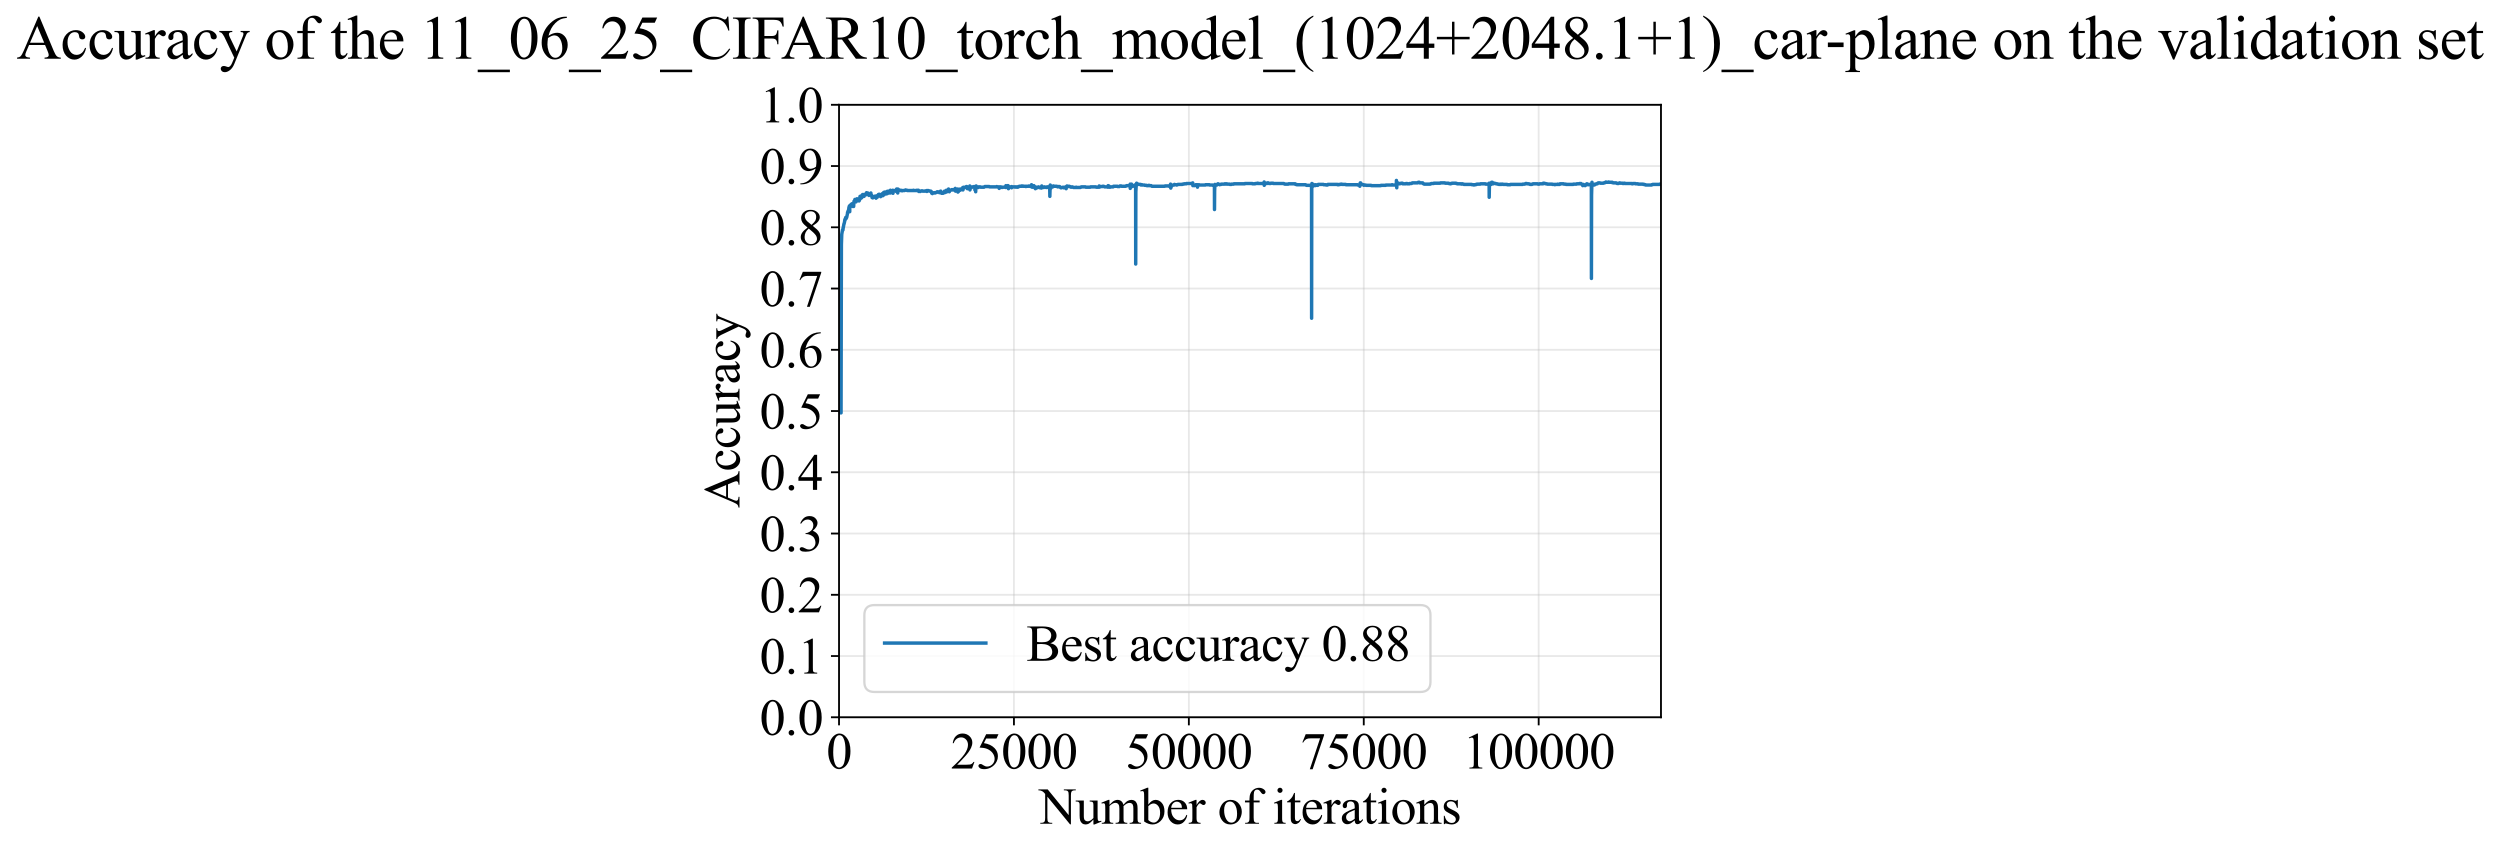 <?xml version="1.0" encoding="utf-8" standalone="no"?>
<!DOCTYPE svg PUBLIC "-//W3C//DTD SVG 1.1//EN"
  "http://www.w3.org/Graphics/SVG/1.1/DTD/svg11.dtd">
<svg xmlns:xlink="http://www.w3.org/1999/xlink" width="1086.203pt" height="369.808pt" viewBox="0 0 1086.203 369.808" xmlns="http://www.w3.org/2000/svg" version="1.1">
 <defs>
  <style type="text/css">*{stroke-linejoin: round; stroke-linecap: butt}</style>
 </defs>
 <g id="figure_1">
  <g id="patch_1">
   <path d="M -0 369.808 
L 1086.203 369.808 
L 1086.203 0 
L -0 0 
z
" style="fill: #ffffff"/>
  </g>
  <g id="axes_1">
   <g id="patch_2">
    <path d="M 364.541 311.644 
L 721.661 311.644 
L 721.661 45.532 
L 364.541 45.532 
z
" style="fill: #ffffff"/>
   </g>
   <g id="matplotlib.axis_1">
    <g id="xtick_1">
     <g id="line2d_1">
      <path d="M 364.541 311.644 
L 364.541 45.532 
" clip-path="url(#pf8e16053c8)" style="fill: none; stroke: #b0b0b0; stroke-opacity: 0.3; stroke-width: 0.8; stroke-linecap: square"/>
     </g>
     <g id="line2d_2">
      <defs>
       <path id="mbde45f3e43" d="M 0 0 
L 0 3.5 
" style="stroke: #000000; stroke-width: 0.8"/>
      </defs>
      <g>
       <use xlink:href="#mbde45f3e43" x="364.541" y="311.644" style="stroke: #000000; stroke-width: 0.8"/>
      </g>
     </g>
     <g id="text_1">
      <!-- 0 -->
      <g transform="translate(359.041 333.92) scale(0.22 -0.22)">
       <defs>
        <path id="TimesNewRomanPSMT-30" d="M 231 2094 
Q 231 2819 450 3342 
Q 669 3866 1031 4122 
Q 1313 4325 1613 4325 
Q 2100 4325 2488 3828 
Q 2972 3213 2972 2159 
Q 2972 1422 2759 906 
Q 2547 391 2217 158 
Q 1888 -75 1581 -75 
Q 975 -75 572 641 
Q 231 1244 231 2094 
z
M 844 2016 
Q 844 1141 1059 588 
Q 1238 122 1591 122 
Q 1759 122 1940 273 
Q 2122 425 2216 781 
Q 2359 1319 2359 2297 
Q 2359 3022 2209 3506 
Q 2097 3866 1919 4016 
Q 1791 4119 1609 4119 
Q 1397 4119 1231 3928 
Q 1006 3669 925 3112 
Q 844 2556 844 2016 
z
" transform="scale(0.016)"/>
       </defs>
       <use xlink:href="#TimesNewRomanPSMT-30"/>
      </g>
     </g>
    </g>
    <g id="xtick_2">
     <g id="line2d_3">
      <path d="M 440.537 311.644 
L 440.537 45.532 
" clip-path="url(#pf8e16053c8)" style="fill: none; stroke: #b0b0b0; stroke-opacity: 0.3; stroke-width: 0.8; stroke-linecap: square"/>
     </g>
     <g id="line2d_4">
      <g>
       <use xlink:href="#mbde45f3e43" x="440.537" y="311.644" style="stroke: #000000; stroke-width: 0.8"/>
      </g>
     </g>
     <g id="text_2">
      <!-- 25000 -->
      <g transform="translate(413.037 333.92) scale(0.22 -0.22)">
       <defs>
        <path id="TimesNewRomanPSMT-32" d="M 2934 816 
L 2638 0 
L 138 0 
L 138 116 
Q 1241 1122 1691 1759 
Q 2141 2397 2141 2925 
Q 2141 3328 1894 3587 
Q 1647 3847 1303 3847 
Q 991 3847 742 3664 
Q 494 3481 375 3128 
L 259 3128 
Q 338 3706 661 4015 
Q 984 4325 1469 4325 
Q 1984 4325 2329 3994 
Q 2675 3663 2675 3213 
Q 2675 2891 2525 2569 
Q 2294 2063 1775 1497 
Q 997 647 803 472 
L 1909 472 
Q 2247 472 2383 497 
Q 2519 522 2628 598 
Q 2738 675 2819 816 
L 2934 816 
z
" transform="scale(0.016)"/>
        <path id="TimesNewRomanPSMT-35" d="M 2778 4238 
L 2534 3706 
L 1259 3706 
L 981 3138 
Q 1809 3016 2294 2522 
Q 2709 2097 2709 1522 
Q 2709 1188 2573 903 
Q 2438 619 2231 419 
Q 2025 219 1772 97 
Q 1413 -75 1034 -75 
Q 653 -75 479 54 
Q 306 184 306 341 
Q 306 428 378 495 
Q 450 563 559 563 
Q 641 563 702 538 
Q 763 513 909 409 
Q 1144 247 1384 247 
Q 1750 247 2026 523 
Q 2303 800 2303 1197 
Q 2303 1581 2056 1914 
Q 1809 2247 1375 2428 
Q 1034 2569 447 2591 
L 1259 4238 
L 2778 4238 
z
" transform="scale(0.016)"/>
       </defs>
       <use xlink:href="#TimesNewRomanPSMT-32"/>
       <use xlink:href="#TimesNewRomanPSMT-35" transform="translate(50 0)"/>
       <use xlink:href="#TimesNewRomanPSMT-30" transform="translate(100 0)"/>
       <use xlink:href="#TimesNewRomanPSMT-30" transform="translate(150 0)"/>
       <use xlink:href="#TimesNewRomanPSMT-30" transform="translate(200 0)"/>
      </g>
     </g>
    </g>
    <g id="xtick_3">
     <g id="line2d_5">
      <path d="M 516.533 311.644 
L 516.533 45.532 
" clip-path="url(#pf8e16053c8)" style="fill: none; stroke: #b0b0b0; stroke-opacity: 0.3; stroke-width: 0.8; stroke-linecap: square"/>
     </g>
     <g id="line2d_6">
      <g>
       <use xlink:href="#mbde45f3e43" x="516.533" y="311.644" style="stroke: #000000; stroke-width: 0.8"/>
      </g>
     </g>
     <g id="text_3">
      <!-- 50000 -->
      <g transform="translate(489.033 333.92) scale(0.22 -0.22)">
       <use xlink:href="#TimesNewRomanPSMT-35"/>
       <use xlink:href="#TimesNewRomanPSMT-30" transform="translate(50 0)"/>
       <use xlink:href="#TimesNewRomanPSMT-30" transform="translate(100 0)"/>
       <use xlink:href="#TimesNewRomanPSMT-30" transform="translate(150 0)"/>
       <use xlink:href="#TimesNewRomanPSMT-30" transform="translate(200 0)"/>
      </g>
     </g>
    </g>
    <g id="xtick_4">
     <g id="line2d_7">
      <path d="M 592.529 311.644 
L 592.529 45.532 
" clip-path="url(#pf8e16053c8)" style="fill: none; stroke: #b0b0b0; stroke-opacity: 0.3; stroke-width: 0.8; stroke-linecap: square"/>
     </g>
     <g id="line2d_8">
      <g>
       <use xlink:href="#mbde45f3e43" x="592.529" y="311.644" style="stroke: #000000; stroke-width: 0.8"/>
      </g>
     </g>
     <g id="text_4">
      <!-- 75000 -->
      <g transform="translate(565.029 333.92) scale(0.22 -0.22)">
       <defs>
        <path id="TimesNewRomanPSMT-37" d="M 644 4238 
L 2916 4238 
L 2916 4119 
L 1503 -88 
L 1153 -88 
L 2419 3728 
L 1253 3728 
Q 900 3728 750 3644 
Q 488 3500 328 3200 
L 238 3234 
L 644 4238 
z
" transform="scale(0.016)"/>
       </defs>
       <use xlink:href="#TimesNewRomanPSMT-37"/>
       <use xlink:href="#TimesNewRomanPSMT-35" transform="translate(50 0)"/>
       <use xlink:href="#TimesNewRomanPSMT-30" transform="translate(100 0)"/>
       <use xlink:href="#TimesNewRomanPSMT-30" transform="translate(150 0)"/>
       <use xlink:href="#TimesNewRomanPSMT-30" transform="translate(200 0)"/>
      </g>
     </g>
    </g>
    <g id="xtick_5">
     <g id="line2d_9">
      <path d="M 668.525 311.644 
L 668.525 45.532 
" clip-path="url(#pf8e16053c8)" style="fill: none; stroke: #b0b0b0; stroke-opacity: 0.3; stroke-width: 0.8; stroke-linecap: square"/>
     </g>
     <g id="line2d_10">
      <g>
       <use xlink:href="#mbde45f3e43" x="668.525" y="311.644" style="stroke: #000000; stroke-width: 0.8"/>
      </g>
     </g>
     <g id="text_5">
      <!-- 100000 -->
      <g transform="translate(635.525 333.92) scale(0.22 -0.22)">
       <defs>
        <path id="TimesNewRomanPSMT-31" d="M 750 3822 
L 1781 4325 
L 1884 4325 
L 1884 747 
Q 1884 391 1914 303 
Q 1944 216 2037 169 
Q 2131 122 2419 116 
L 2419 0 
L 825 0 
L 825 116 
Q 1125 122 1212 167 
Q 1300 213 1334 289 
Q 1369 366 1369 747 
L 1369 3034 
Q 1369 3497 1338 3628 
Q 1316 3728 1258 3775 
Q 1200 3822 1119 3822 
Q 1003 3822 797 3725 
L 750 3822 
z
" transform="scale(0.016)"/>
       </defs>
       <use xlink:href="#TimesNewRomanPSMT-31"/>
       <use xlink:href="#TimesNewRomanPSMT-30" transform="translate(50 0)"/>
       <use xlink:href="#TimesNewRomanPSMT-30" transform="translate(100 0)"/>
       <use xlink:href="#TimesNewRomanPSMT-30" transform="translate(150 0)"/>
       <use xlink:href="#TimesNewRomanPSMT-30" transform="translate(200 0)"/>
       <use xlink:href="#TimesNewRomanPSMT-30" transform="translate(250 0)"/>
      </g>
     </g>
    </g>
    <g id="text_6">
     <!-- Number of iterations -->
     <g transform="translate(451.459 357.902) scale(0.22 -0.22)">
      <defs>
       <path id="TimesNewRomanPSMT-4e" d="M -84 4238 
L 1066 4238 
L 3656 1059 
L 3656 3503 
Q 3656 3894 3569 3991 
Q 3453 4122 3203 4122 
L 3056 4122 
L 3056 4238 
L 4531 4238 
L 4531 4122 
L 4381 4122 
Q 4113 4122 4000 3959 
Q 3931 3859 3931 3503 
L 3931 -69 
L 3819 -69 
L 1025 3344 
L 1025 734 
Q 1025 344 1109 247 
Q 1228 116 1475 116 
L 1625 116 
L 1625 0 
L 150 0 
L 150 116 
L 297 116 
Q 569 116 681 278 
Q 750 378 750 734 
L 750 3681 
Q 566 3897 470 3965 
Q 375 4034 191 4094 
Q 100 4122 -84 4122 
L -84 4238 
z
" transform="scale(0.016)"/>
       <path id="TimesNewRomanPSMT-75" d="M 2709 2863 
L 2709 1128 
Q 2709 631 2732 520 
Q 2756 409 2807 365 
Q 2859 322 2928 322 
Q 3025 322 3147 375 
L 3191 266 
L 2334 -88 
L 2194 -88 
L 2194 519 
Q 1825 119 1631 15 
Q 1438 -88 1222 -88 
Q 981 -88 804 51 
Q 628 191 559 409 
Q 491 628 491 1028 
L 491 2306 
Q 491 2509 447 2587 
Q 403 2666 317 2708 
Q 231 2750 6 2747 
L 6 2863 
L 1009 2863 
L 1009 947 
Q 1009 547 1148 422 
Q 1288 297 1484 297 
Q 1619 297 1789 381 
Q 1959 466 2194 703 
L 2194 2325 
Q 2194 2569 2105 2655 
Q 2016 2741 1734 2747 
L 1734 2863 
L 2709 2863 
z
" transform="scale(0.016)"/>
       <path id="TimesNewRomanPSMT-6d" d="M 1050 2338 
Q 1363 2650 1419 2697 
Q 1559 2816 1721 2881 
Q 1884 2947 2044 2947 
Q 2313 2947 2506 2790 
Q 2700 2634 2766 2338 
Q 3088 2713 3309 2830 
Q 3531 2947 3766 2947 
Q 3994 2947 4170 2830 
Q 4347 2713 4450 2447 
Q 4519 2266 4519 1878 
L 4519 647 
Q 4519 378 4559 278 
Q 4591 209 4675 161 
Q 4759 113 4950 113 
L 4950 0 
L 3538 0 
L 3538 113 
L 3597 113 
Q 3781 113 3884 184 
Q 3956 234 3988 344 
Q 4000 397 4000 647 
L 4000 1878 
Q 4000 2228 3916 2372 
Q 3794 2572 3525 2572 
Q 3359 2572 3192 2489 
Q 3025 2406 2788 2181 
L 2781 2147 
L 2788 2013 
L 2788 647 
Q 2788 353 2820 281 
Q 2853 209 2943 161 
Q 3034 113 3253 113 
L 3253 0 
L 1806 0 
L 1806 113 
Q 2044 113 2133 169 
Q 2222 225 2256 338 
Q 2272 391 2272 647 
L 2272 1878 
Q 2272 2228 2169 2381 
Q 2031 2581 1784 2581 
Q 1616 2581 1450 2491 
Q 1191 2353 1050 2181 
L 1050 647 
Q 1050 366 1089 281 
Q 1128 197 1204 155 
Q 1281 113 1516 113 
L 1516 0 
L 100 0 
L 100 113 
Q 297 113 375 155 
Q 453 197 493 289 
Q 534 381 534 647 
L 534 1741 
Q 534 2213 506 2350 
Q 484 2453 437 2492 
Q 391 2531 309 2531 
Q 222 2531 100 2484 
L 53 2597 
L 916 2947 
L 1050 2947 
L 1050 2338 
z
" transform="scale(0.016)"/>
       <path id="TimesNewRomanPSMT-62" d="M 984 2369 
Q 1400 2947 1881 2947 
Q 2322 2947 2650 2570 
Q 2978 2194 2978 1541 
Q 2978 778 2472 313 
Q 2038 -88 1503 -88 
Q 1253 -88 995 3 
Q 738 94 469 275 
L 469 3241 
Q 469 3728 445 3840 
Q 422 3953 372 3993 
Q 322 4034 247 4034 
Q 159 4034 28 3984 
L -16 4094 
L 844 4444 
L 984 4444 
L 984 2369 
z
M 984 2169 
L 984 456 
Q 1144 300 1314 220 
Q 1484 141 1663 141 
Q 1947 141 2192 453 
Q 2438 766 2438 1363 
Q 2438 1913 2192 2208 
Q 1947 2503 1634 2503 
Q 1469 2503 1303 2419 
Q 1178 2356 984 2169 
z
" transform="scale(0.016)"/>
       <path id="TimesNewRomanPSMT-65" d="M 681 1784 
Q 678 1147 991 784 
Q 1303 422 1725 422 
Q 2006 422 2214 576 
Q 2422 731 2563 1106 
L 2659 1044 
Q 2594 616 2278 264 
Q 1963 -88 1488 -88 
Q 972 -88 605 314 
Q 238 716 238 1394 
Q 238 2128 614 2539 
Q 991 2950 1559 2950 
Q 2041 2950 2350 2633 
Q 2659 2316 2659 1784 
L 681 1784 
z
M 681 1966 
L 2006 1966 
Q 1991 2241 1941 2353 
Q 1863 2528 1708 2628 
Q 1553 2728 1384 2728 
Q 1125 2728 920 2526 
Q 716 2325 681 1966 
z
" transform="scale(0.016)"/>
       <path id="TimesNewRomanPSMT-72" d="M 1038 2947 
L 1038 2303 
Q 1397 2947 1775 2947 
Q 1947 2947 2059 2842 
Q 2172 2738 2172 2600 
Q 2172 2478 2090 2393 
Q 2009 2309 1897 2309 
Q 1788 2309 1652 2417 
Q 1516 2525 1450 2525 
Q 1394 2525 1328 2463 
Q 1188 2334 1038 2041 
L 1038 669 
Q 1038 431 1097 309 
Q 1138 225 1241 169 
Q 1344 113 1538 113 
L 1538 0 
L 72 0 
L 72 113 
Q 291 113 397 181 
Q 475 231 506 341 
Q 522 394 522 644 
L 522 1753 
Q 522 2253 501 2348 
Q 481 2444 426 2487 
Q 372 2531 291 2531 
Q 194 2531 72 2484 
L 41 2597 
L 906 2947 
L 1038 2947 
z
" transform="scale(0.016)"/>
       <path id="TimesNewRomanPSMT-20" transform="scale(0.016)"/>
       <path id="TimesNewRomanPSMT-6f" d="M 1600 2947 
Q 2250 2947 2644 2453 
Q 2978 2031 2978 1484 
Q 2978 1100 2793 706 
Q 2609 313 2286 112 
Q 1963 -88 1566 -88 
Q 919 -88 538 428 
Q 216 863 216 1403 
Q 216 1797 411 2186 
Q 606 2575 925 2761 
Q 1244 2947 1600 2947 
z
M 1503 2744 
Q 1338 2744 1170 2645 
Q 1003 2547 900 2300 
Q 797 2053 797 1666 
Q 797 1041 1045 587 
Q 1294 134 1700 134 
Q 2003 134 2200 384 
Q 2397 634 2397 1244 
Q 2397 2006 2069 2444 
Q 1847 2744 1503 2744 
z
" transform="scale(0.016)"/>
       <path id="TimesNewRomanPSMT-66" d="M 1319 2638 
L 1319 756 
Q 1319 356 1406 250 
Q 1522 113 1716 113 
L 1975 113 
L 1975 0 
L 266 0 
L 266 113 
L 394 113 
Q 519 113 622 175 
Q 725 238 764 344 
Q 803 450 803 756 
L 803 2638 
L 247 2638 
L 247 2863 
L 803 2863 
L 803 3050 
Q 803 3478 940 3775 
Q 1078 4072 1361 4255 
Q 1644 4438 1997 4438 
Q 2325 4438 2600 4225 
Q 2781 4084 2781 3909 
Q 2781 3816 2700 3733 
Q 2619 3650 2525 3650 
Q 2453 3650 2373 3701 
Q 2294 3753 2178 3923 
Q 2063 4094 1966 4153 
Q 1869 4213 1750 4213 
Q 1606 4213 1506 4136 
Q 1406 4059 1362 3898 
Q 1319 3738 1319 3069 
L 1319 2863 
L 2056 2863 
L 2056 2638 
L 1319 2638 
z
" transform="scale(0.016)"/>
       <path id="TimesNewRomanPSMT-69" d="M 928 4444 
Q 1059 4444 1151 4351 
Q 1244 4259 1244 4128 
Q 1244 3997 1151 3903 
Q 1059 3809 928 3809 
Q 797 3809 703 3903 
Q 609 3997 609 4128 
Q 609 4259 701 4351 
Q 794 4444 928 4444 
z
M 1188 2947 
L 1188 647 
Q 1188 378 1227 289 
Q 1266 200 1342 156 
Q 1419 113 1622 113 
L 1622 0 
L 231 0 
L 231 113 
Q 441 113 512 153 
Q 584 194 626 287 
Q 669 381 669 647 
L 669 1750 
Q 669 2216 641 2353 
Q 619 2453 572 2492 
Q 525 2531 444 2531 
Q 356 2531 231 2484 
L 188 2597 
L 1050 2947 
L 1188 2947 
z
" transform="scale(0.016)"/>
       <path id="TimesNewRomanPSMT-74" d="M 1031 3803 
L 1031 2863 
L 1700 2863 
L 1700 2644 
L 1031 2644 
L 1031 788 
Q 1031 509 1111 412 
Q 1191 316 1316 316 
Q 1419 316 1516 380 
Q 1613 444 1666 569 
L 1788 569 
Q 1678 263 1478 108 
Q 1278 -47 1066 -47 
Q 922 -47 784 33 
Q 647 113 581 261 
Q 516 409 516 719 
L 516 2644 
L 63 2644 
L 63 2747 
Q 234 2816 414 2980 
Q 594 3144 734 3369 
Q 806 3488 934 3803 
L 1031 3803 
z
" transform="scale(0.016)"/>
       <path id="TimesNewRomanPSMT-61" d="M 1822 413 
Q 1381 72 1269 19 
Q 1100 -59 909 -59 
Q 613 -59 420 144 
Q 228 347 228 678 
Q 228 888 322 1041 
Q 450 1253 767 1440 
Q 1084 1628 1822 1897 
L 1822 2009 
Q 1822 2438 1686 2597 
Q 1550 2756 1291 2756 
Q 1094 2756 978 2650 
Q 859 2544 859 2406 
L 866 2225 
Q 866 2081 792 2003 
Q 719 1925 600 1925 
Q 484 1925 411 2006 
Q 338 2088 338 2228 
Q 338 2497 613 2722 
Q 888 2947 1384 2947 
Q 1766 2947 2009 2819 
Q 2194 2722 2281 2516 
Q 2338 2381 2338 1966 
L 2338 994 
Q 2338 584 2353 492 
Q 2369 400 2405 369 
Q 2441 338 2488 338 
Q 2538 338 2575 359 
Q 2641 400 2828 588 
L 2828 413 
Q 2478 -56 2159 -56 
Q 2006 -56 1915 50 
Q 1825 156 1822 413 
z
M 1822 616 
L 1822 1706 
Q 1350 1519 1213 1441 
Q 966 1303 859 1153 
Q 753 1003 753 825 
Q 753 600 887 451 
Q 1022 303 1197 303 
Q 1434 303 1822 616 
z
" transform="scale(0.016)"/>
       <path id="TimesNewRomanPSMT-6e" d="M 1034 2341 
Q 1538 2947 1994 2947 
Q 2228 2947 2397 2830 
Q 2566 2713 2666 2444 
Q 2734 2256 2734 1869 
L 2734 647 
Q 2734 375 2778 278 
Q 2813 200 2889 156 
Q 2966 113 3172 113 
L 3172 0 
L 1756 0 
L 1756 113 
L 1816 113 
Q 2016 113 2095 173 
Q 2175 234 2206 353 
Q 2219 400 2219 647 
L 2219 1819 
Q 2219 2209 2117 2386 
Q 2016 2563 1775 2563 
Q 1403 2563 1034 2156 
L 1034 647 
Q 1034 356 1069 288 
Q 1113 197 1189 155 
Q 1266 113 1500 113 
L 1500 0 
L 84 0 
L 84 113 
L 147 113 
Q 366 113 442 223 
Q 519 334 519 647 
L 519 1709 
Q 519 2225 495 2337 
Q 472 2450 423 2490 
Q 375 2531 294 2531 
Q 206 2531 84 2484 
L 38 2597 
L 900 2947 
L 1034 2947 
L 1034 2341 
z
" transform="scale(0.016)"/>
       <path id="TimesNewRomanPSMT-73" d="M 2050 2947 
L 2050 1972 
L 1947 1972 
Q 1828 2431 1642 2597 
Q 1456 2763 1169 2763 
Q 950 2763 815 2647 
Q 681 2531 681 2391 
Q 681 2216 781 2091 
Q 878 1963 1175 1819 
L 1631 1597 
Q 2266 1288 2266 781 
Q 2266 391 1970 151 
Q 1675 -88 1309 -88 
Q 1047 -88 709 6 
Q 606 38 541 38 
Q 469 38 428 -44 
L 325 -44 
L 325 978 
L 428 978 
Q 516 541 762 319 
Q 1009 97 1316 97 
Q 1531 97 1667 223 
Q 1803 350 1803 528 
Q 1803 744 1651 891 
Q 1500 1038 1047 1263 
Q 594 1488 453 1669 
Q 313 1847 313 2119 
Q 313 2472 555 2709 
Q 797 2947 1181 2947 
Q 1350 2947 1591 2875 
Q 1750 2828 1803 2828 
Q 1853 2828 1881 2850 
Q 1909 2872 1947 2947 
L 2050 2947 
z
" transform="scale(0.016)"/>
      </defs>
      <use xlink:href="#TimesNewRomanPSMT-4e"/>
      <use xlink:href="#TimesNewRomanPSMT-75" transform="translate(72.217 0)"/>
      <use xlink:href="#TimesNewRomanPSMT-6d" transform="translate(122.217 0)"/>
      <use xlink:href="#TimesNewRomanPSMT-62" transform="translate(200 0)"/>
      <use xlink:href="#TimesNewRomanPSMT-65" transform="translate(250 0)"/>
      <use xlink:href="#TimesNewRomanPSMT-72" transform="translate(294.385 0)"/>
      <use xlink:href="#TimesNewRomanPSMT-20" transform="translate(327.686 0)"/>
      <use xlink:href="#TimesNewRomanPSMT-6f" transform="translate(352.686 0)"/>
      <use xlink:href="#TimesNewRomanPSMT-66" transform="translate(402.686 0)"/>
      <use xlink:href="#TimesNewRomanPSMT-20" transform="translate(435.986 0)"/>
      <use xlink:href="#TimesNewRomanPSMT-69" transform="translate(460.986 0)"/>
      <use xlink:href="#TimesNewRomanPSMT-74" transform="translate(488.77 0)"/>
      <use xlink:href="#TimesNewRomanPSMT-65" transform="translate(516.553 0)"/>
      <use xlink:href="#TimesNewRomanPSMT-72" transform="translate(560.938 0)"/>
      <use xlink:href="#TimesNewRomanPSMT-61" transform="translate(594.238 0)"/>
      <use xlink:href="#TimesNewRomanPSMT-74" transform="translate(638.623 0)"/>
      <use xlink:href="#TimesNewRomanPSMT-69" transform="translate(666.406 0)"/>
      <use xlink:href="#TimesNewRomanPSMT-6f" transform="translate(694.189 0)"/>
      <use xlink:href="#TimesNewRomanPSMT-6e" transform="translate(744.189 0)"/>
      <use xlink:href="#TimesNewRomanPSMT-73" transform="translate(794.189 0)"/>
     </g>
    </g>
   </g>
   <g id="matplotlib.axis_2">
    <g id="ytick_1">
     <g id="line2d_11">
      <path d="M 364.541 311.644 
L 721.661 311.644 
" clip-path="url(#pf8e16053c8)" style="fill: none; stroke: #b0b0b0; stroke-opacity: 0.3; stroke-width: 0.8; stroke-linecap: square"/>
     </g>
     <g id="line2d_12">
      <defs>
       <path id="m9ef568166e" d="M 0 0 
L -3.5 0 
" style="stroke: #000000; stroke-width: 0.8"/>
      </defs>
      <g>
       <use xlink:href="#m9ef568166e" x="364.541" y="311.644" style="stroke: #000000; stroke-width: 0.8"/>
      </g>
     </g>
     <g id="text_7">
      <!-- 0.0 -->
      <g transform="translate(330.041 319.282) scale(0.22 -0.22)">
       <defs>
        <path id="TimesNewRomanPSMT-2e" d="M 800 606 
Q 947 606 1047 504 
Q 1147 403 1147 259 
Q 1147 116 1045 14 
Q 944 -88 800 -88 
Q 656 -88 554 14 
Q 453 116 453 259 
Q 453 406 554 506 
Q 656 606 800 606 
z
" transform="scale(0.016)"/>
       </defs>
       <use xlink:href="#TimesNewRomanPSMT-30"/>
       <use xlink:href="#TimesNewRomanPSMT-2e" transform="translate(50 0)"/>
       <use xlink:href="#TimesNewRomanPSMT-30" transform="translate(75 0)"/>
      </g>
     </g>
    </g>
    <g id="ytick_2">
     <g id="line2d_13">
      <path d="M 364.541 285.032 
L 721.661 285.032 
" clip-path="url(#pf8e16053c8)" style="fill: none; stroke: #b0b0b0; stroke-opacity: 0.3; stroke-width: 0.8; stroke-linecap: square"/>
     </g>
     <g id="line2d_14">
      <g>
       <use xlink:href="#m9ef568166e" x="364.541" y="285.032" style="stroke: #000000; stroke-width: 0.8"/>
      </g>
     </g>
     <g id="text_8">
      <!-- 0.1 -->
      <g transform="translate(330.041 292.67) scale(0.22 -0.22)">
       <use xlink:href="#TimesNewRomanPSMT-30"/>
       <use xlink:href="#TimesNewRomanPSMT-2e" transform="translate(50 0)"/>
       <use xlink:href="#TimesNewRomanPSMT-31" transform="translate(75 0)"/>
      </g>
     </g>
    </g>
    <g id="ytick_3">
     <g id="line2d_15">
      <path d="M 364.541 258.421 
L 721.661 258.421 
" clip-path="url(#pf8e16053c8)" style="fill: none; stroke: #b0b0b0; stroke-opacity: 0.3; stroke-width: 0.8; stroke-linecap: square"/>
     </g>
     <g id="line2d_16">
      <g>
       <use xlink:href="#m9ef568166e" x="364.541" y="258.421" style="stroke: #000000; stroke-width: 0.8"/>
      </g>
     </g>
     <g id="text_9">
      <!-- 0.2 -->
      <g transform="translate(330.041 266.059) scale(0.22 -0.22)">
       <use xlink:href="#TimesNewRomanPSMT-30"/>
       <use xlink:href="#TimesNewRomanPSMT-2e" transform="translate(50 0)"/>
       <use xlink:href="#TimesNewRomanPSMT-32" transform="translate(75 0)"/>
      </g>
     </g>
    </g>
    <g id="ytick_4">
     <g id="line2d_17">
      <path d="M 364.541 231.81 
L 721.661 231.81 
" clip-path="url(#pf8e16053c8)" style="fill: none; stroke: #b0b0b0; stroke-opacity: 0.3; stroke-width: 0.8; stroke-linecap: square"/>
     </g>
     <g id="line2d_18">
      <g>
       <use xlink:href="#m9ef568166e" x="364.541" y="231.81" style="stroke: #000000; stroke-width: 0.8"/>
      </g>
     </g>
     <g id="text_10">
      <!-- 0.3 -->
      <g transform="translate(330.041 239.448) scale(0.22 -0.22)">
       <defs>
        <path id="TimesNewRomanPSMT-33" d="M 325 3431 
Q 506 3859 782 4092 
Q 1059 4325 1472 4325 
Q 1981 4325 2253 3994 
Q 2459 3747 2459 3466 
Q 2459 3003 1878 2509 
Q 2269 2356 2469 2072 
Q 2669 1788 2669 1403 
Q 2669 853 2319 450 
Q 1863 -75 997 -75 
Q 569 -75 414 31 
Q 259 138 259 259 
Q 259 350 332 419 
Q 406 488 509 488 
Q 588 488 669 463 
Q 722 447 909 348 
Q 1097 250 1169 231 
Q 1284 197 1416 197 
Q 1734 197 1970 444 
Q 2206 691 2206 1028 
Q 2206 1275 2097 1509 
Q 2016 1684 1919 1775 
Q 1784 1900 1550 2001 
Q 1316 2103 1072 2103 
L 972 2103 
L 972 2197 
Q 1219 2228 1467 2375 
Q 1716 2522 1828 2728 
Q 1941 2934 1941 3181 
Q 1941 3503 1739 3701 
Q 1538 3900 1238 3900 
Q 753 3900 428 3381 
L 325 3431 
z
" transform="scale(0.016)"/>
       </defs>
       <use xlink:href="#TimesNewRomanPSMT-30"/>
       <use xlink:href="#TimesNewRomanPSMT-2e" transform="translate(50 0)"/>
       <use xlink:href="#TimesNewRomanPSMT-33" transform="translate(75 0)"/>
      </g>
     </g>
    </g>
    <g id="ytick_5">
     <g id="line2d_19">
      <path d="M 364.541 205.199 
L 721.661 205.199 
" clip-path="url(#pf8e16053c8)" style="fill: none; stroke: #b0b0b0; stroke-opacity: 0.3; stroke-width: 0.8; stroke-linecap: square"/>
     </g>
     <g id="line2d_20">
      <g>
       <use xlink:href="#m9ef568166e" x="364.541" y="205.199" style="stroke: #000000; stroke-width: 0.8"/>
      </g>
     </g>
     <g id="text_11">
      <!-- 0.4 -->
      <g transform="translate(330.041 212.837) scale(0.22 -0.22)">
       <defs>
        <path id="TimesNewRomanPSMT-34" d="M 2978 1563 
L 2978 1119 
L 2409 1119 
L 2409 0 
L 1894 0 
L 1894 1119 
L 100 1119 
L 100 1519 
L 2066 4325 
L 2409 4325 
L 2409 1563 
L 2978 1563 
z
M 1894 1563 
L 1894 3666 
L 406 1563 
L 1894 1563 
z
" transform="scale(0.016)"/>
       </defs>
       <use xlink:href="#TimesNewRomanPSMT-30"/>
       <use xlink:href="#TimesNewRomanPSMT-2e" transform="translate(50 0)"/>
       <use xlink:href="#TimesNewRomanPSMT-34" transform="translate(75 0)"/>
      </g>
     </g>
    </g>
    <g id="ytick_6">
     <g id="line2d_21">
      <path d="M 364.541 178.588 
L 721.661 178.588 
" clip-path="url(#pf8e16053c8)" style="fill: none; stroke: #b0b0b0; stroke-opacity: 0.3; stroke-width: 0.8; stroke-linecap: square"/>
     </g>
     <g id="line2d_22">
      <g>
       <use xlink:href="#m9ef568166e" x="364.541" y="178.588" style="stroke: #000000; stroke-width: 0.8"/>
      </g>
     </g>
     <g id="text_12">
      <!-- 0.5 -->
      <g transform="translate(330.041 186.226) scale(0.22 -0.22)">
       <use xlink:href="#TimesNewRomanPSMT-30"/>
       <use xlink:href="#TimesNewRomanPSMT-2e" transform="translate(50 0)"/>
       <use xlink:href="#TimesNewRomanPSMT-35" transform="translate(75 0)"/>
      </g>
     </g>
    </g>
    <g id="ytick_7">
     <g id="line2d_23">
      <path d="M 364.541 151.976 
L 721.661 151.976 
" clip-path="url(#pf8e16053c8)" style="fill: none; stroke: #b0b0b0; stroke-opacity: 0.3; stroke-width: 0.8; stroke-linecap: square"/>
     </g>
     <g id="line2d_24">
      <g>
       <use xlink:href="#m9ef568166e" x="364.541" y="151.976" style="stroke: #000000; stroke-width: 0.8"/>
      </g>
     </g>
     <g id="text_13">
      <!-- 0.6 -->
      <g transform="translate(330.041 159.614) scale(0.22 -0.22)">
       <defs>
        <path id="TimesNewRomanPSMT-36" d="M 2869 4325 
L 2869 4209 
Q 2456 4169 2195 4045 
Q 1934 3922 1679 3669 
Q 1425 3416 1258 3105 
Q 1091 2794 978 2366 
Q 1428 2675 1881 2675 
Q 2316 2675 2634 2325 
Q 2953 1975 2953 1425 
Q 2953 894 2631 456 
Q 2244 -75 1606 -75 
Q 1172 -75 869 213 
Q 275 772 275 1663 
Q 275 2231 503 2743 
Q 731 3256 1154 3653 
Q 1578 4050 1965 4187 
Q 2353 4325 2688 4325 
L 2869 4325 
z
M 925 2138 
Q 869 1716 869 1456 
Q 869 1156 980 804 
Q 1091 453 1309 247 
Q 1469 100 1697 100 
Q 1969 100 2183 356 
Q 2397 613 2397 1088 
Q 2397 1622 2184 2012 
Q 1972 2403 1581 2403 
Q 1463 2403 1327 2353 
Q 1191 2303 925 2138 
z
" transform="scale(0.016)"/>
       </defs>
       <use xlink:href="#TimesNewRomanPSMT-30"/>
       <use xlink:href="#TimesNewRomanPSMT-2e" transform="translate(50 0)"/>
       <use xlink:href="#TimesNewRomanPSMT-36" transform="translate(75 0)"/>
      </g>
     </g>
    </g>
    <g id="ytick_8">
     <g id="line2d_25">
      <path d="M 364.541 125.365 
L 721.661 125.365 
" clip-path="url(#pf8e16053c8)" style="fill: none; stroke: #b0b0b0; stroke-opacity: 0.3; stroke-width: 0.8; stroke-linecap: square"/>
     </g>
     <g id="line2d_26">
      <g>
       <use xlink:href="#m9ef568166e" x="364.541" y="125.365" style="stroke: #000000; stroke-width: 0.8"/>
      </g>
     </g>
     <g id="text_14">
      <!-- 0.7 -->
      <g transform="translate(330.041 133.003) scale(0.22 -0.22)">
       <use xlink:href="#TimesNewRomanPSMT-30"/>
       <use xlink:href="#TimesNewRomanPSMT-2e" transform="translate(50 0)"/>
       <use xlink:href="#TimesNewRomanPSMT-37" transform="translate(75 0)"/>
      </g>
     </g>
    </g>
    <g id="ytick_9">
     <g id="line2d_27">
      <path d="M 364.541 98.754 
L 721.661 98.754 
" clip-path="url(#pf8e16053c8)" style="fill: none; stroke: #b0b0b0; stroke-opacity: 0.3; stroke-width: 0.8; stroke-linecap: square"/>
     </g>
     <g id="line2d_28">
      <g>
       <use xlink:href="#m9ef568166e" x="364.541" y="98.754" style="stroke: #000000; stroke-width: 0.8"/>
      </g>
     </g>
     <g id="text_15">
      <!-- 0.8 -->
      <g transform="translate(330.041 106.392) scale(0.22 -0.22)">
       <defs>
        <path id="TimesNewRomanPSMT-38" d="M 1228 2134 
Q 725 2547 579 2797 
Q 434 3047 434 3316 
Q 434 3728 753 4026 
Q 1072 4325 1600 4325 
Q 2113 4325 2425 4047 
Q 2738 3769 2738 3413 
Q 2738 3175 2569 2928 
Q 2400 2681 1866 2347 
Q 2416 1922 2594 1678 
Q 2831 1359 2831 1006 
Q 2831 559 2490 242 
Q 2150 -75 1597 -75 
Q 994 -75 656 303 
Q 388 606 388 966 
Q 388 1247 577 1523 
Q 766 1800 1228 2134 
z
M 1719 2469 
Q 2094 2806 2194 3001 
Q 2294 3197 2294 3444 
Q 2294 3772 2109 3958 
Q 1925 4144 1606 4144 
Q 1288 4144 1088 3959 
Q 888 3775 888 3528 
Q 888 3366 970 3203 
Q 1053 3041 1206 2894 
L 1719 2469 
z
M 1375 2016 
Q 1116 1797 991 1539 
Q 866 1281 866 981 
Q 866 578 1086 336 
Q 1306 94 1647 94 
Q 1984 94 2187 284 
Q 2391 475 2391 747 
Q 2391 972 2272 1150 
Q 2050 1481 1375 2016 
z
" transform="scale(0.016)"/>
       </defs>
       <use xlink:href="#TimesNewRomanPSMT-30"/>
       <use xlink:href="#TimesNewRomanPSMT-2e" transform="translate(50 0)"/>
       <use xlink:href="#TimesNewRomanPSMT-38" transform="translate(75 0)"/>
      </g>
     </g>
    </g>
    <g id="ytick_10">
     <g id="line2d_29">
      <path d="M 364.541 72.143 
L 721.661 72.143 
" clip-path="url(#pf8e16053c8)" style="fill: none; stroke: #b0b0b0; stroke-opacity: 0.3; stroke-width: 0.8; stroke-linecap: square"/>
     </g>
     <g id="line2d_30">
      <g>
       <use xlink:href="#m9ef568166e" x="364.541" y="72.143" style="stroke: #000000; stroke-width: 0.8"/>
      </g>
     </g>
     <g id="text_16">
      <!-- 0.9 -->
      <g transform="translate(330.041 79.781) scale(0.22 -0.22)">
       <defs>
        <path id="TimesNewRomanPSMT-39" d="M 338 -88 
L 338 28 
Q 744 34 1094 217 
Q 1444 400 1770 856 
Q 2097 1313 2225 1859 
Q 1734 1544 1338 1544 
Q 891 1544 572 1889 
Q 253 2234 253 2806 
Q 253 3363 572 3797 
Q 956 4325 1575 4325 
Q 2097 4325 2469 3894 
Q 2925 3359 2925 2575 
Q 2925 1869 2578 1258 
Q 2231 647 1613 244 
Q 1109 -88 516 -88 
L 338 -88 
z
M 2275 2091 
Q 2331 2497 2331 2741 
Q 2331 3044 2228 3395 
Q 2125 3747 1936 3934 
Q 1747 4122 1506 4122 
Q 1228 4122 1018 3872 
Q 809 3622 809 3128 
Q 809 2469 1088 2097 
Q 1291 1828 1588 1828 
Q 1731 1828 1928 1897 
Q 2125 1966 2275 2091 
z
" transform="scale(0.016)"/>
       </defs>
       <use xlink:href="#TimesNewRomanPSMT-30"/>
       <use xlink:href="#TimesNewRomanPSMT-2e" transform="translate(50 0)"/>
       <use xlink:href="#TimesNewRomanPSMT-39" transform="translate(75 0)"/>
      </g>
     </g>
    </g>
    <g id="ytick_11">
     <g id="line2d_31">
      <path d="M 364.541 45.532 
L 721.661 45.532 
" clip-path="url(#pf8e16053c8)" style="fill: none; stroke: #b0b0b0; stroke-opacity: 0.3; stroke-width: 0.8; stroke-linecap: square"/>
     </g>
     <g id="line2d_32">
      <g>
       <use xlink:href="#m9ef568166e" x="364.541" y="45.532" style="stroke: #000000; stroke-width: 0.8"/>
      </g>
     </g>
     <g id="text_17">
      <!-- 1.0 -->
      <g transform="translate(330.041 53.17) scale(0.22 -0.22)">
       <use xlink:href="#TimesNewRomanPSMT-31"/>
       <use xlink:href="#TimesNewRomanPSMT-2e" transform="translate(50 0)"/>
       <use xlink:href="#TimesNewRomanPSMT-30" transform="translate(75 0)"/>
      </g>
     </g>
    </g>
    <g id="text_18">
     <!-- Accuracy -->
     <g transform="translate(321.294 220.726) rotate(-90) scale(0.22 -0.22)">
      <defs>
       <path id="TimesNewRomanPSMT-41" d="M 2928 1419 
L 1288 1419 
L 1000 750 
Q 894 503 894 381 
Q 894 284 986 211 
Q 1078 138 1384 116 
L 1384 0 
L 50 0 
L 50 116 
Q 316 163 394 238 
Q 553 388 747 847 
L 2238 4334 
L 2347 4334 
L 3822 809 
Q 4000 384 4145 257 
Q 4291 131 4550 116 
L 4550 0 
L 2878 0 
L 2878 116 
Q 3131 128 3220 200 
Q 3309 272 3309 375 
Q 3309 513 3184 809 
L 2928 1419 
z
M 2841 1650 
L 2122 3363 
L 1384 1650 
L 2841 1650 
z
" transform="scale(0.016)"/>
       <path id="TimesNewRomanPSMT-63" d="M 2631 1088 
Q 2516 522 2178 217 
Q 1841 -88 1431 -88 
Q 944 -88 581 321 
Q 219 731 219 1428 
Q 219 2103 620 2525 
Q 1022 2947 1584 2947 
Q 2006 2947 2278 2723 
Q 2550 2500 2550 2259 
Q 2550 2141 2473 2067 
Q 2397 1994 2259 1994 
Q 2075 1994 1981 2113 
Q 1928 2178 1911 2362 
Q 1894 2547 1784 2644 
Q 1675 2738 1481 2738 
Q 1169 2738 978 2506 
Q 725 2200 725 1697 
Q 725 1184 976 792 
Q 1228 400 1656 400 
Q 1963 400 2206 609 
Q 2378 753 2541 1131 
L 2631 1088 
z
" transform="scale(0.016)"/>
       <path id="TimesNewRomanPSMT-79" d="M 38 2863 
L 1372 2863 
L 1372 2747 
L 1306 2747 
Q 1166 2747 1095 2686 
Q 1025 2625 1025 2534 
Q 1025 2413 1128 2197 
L 1825 753 
L 2466 2334 
Q 2519 2463 2519 2588 
Q 2519 2644 2497 2672 
Q 2472 2706 2419 2726 
Q 2366 2747 2231 2747 
L 2231 2863 
L 3163 2863 
L 3163 2747 
Q 3047 2734 2984 2696 
Q 2922 2659 2847 2556 
Q 2819 2513 2741 2316 
L 1575 -541 
Q 1406 -956 1132 -1168 
Q 859 -1381 606 -1381 
Q 422 -1381 303 -1275 
Q 184 -1169 184 -1031 
Q 184 -900 270 -820 
Q 356 -741 506 -741 
Q 609 -741 788 -809 
Q 913 -856 944 -856 
Q 1038 -856 1148 -759 
Q 1259 -663 1372 -384 
L 1575 113 
L 547 2272 
Q 500 2369 397 2513 
Q 319 2622 269 2659 
Q 197 2709 38 2747 
L 38 2863 
z
" transform="scale(0.016)"/>
      </defs>
      <use xlink:href="#TimesNewRomanPSMT-41"/>
      <use xlink:href="#TimesNewRomanPSMT-63" transform="translate(72.217 0)"/>
      <use xlink:href="#TimesNewRomanPSMT-63" transform="translate(116.602 0)"/>
      <use xlink:href="#TimesNewRomanPSMT-75" transform="translate(160.986 0)"/>
      <use xlink:href="#TimesNewRomanPSMT-72" transform="translate(210.986 0)"/>
      <use xlink:href="#TimesNewRomanPSMT-61" transform="translate(244.287 0)"/>
      <use xlink:href="#TimesNewRomanPSMT-63" transform="translate(288.672 0)"/>
      <use xlink:href="#TimesNewRomanPSMT-79" transform="translate(333.057 0)"/>
     </g>
    </g>
   </g>
   <g id="line2d_33">
    <path d="M 364.541 179.253 
L 364.663 178.588 
L 364.815 178.588 
L 364.876 178.721 
L 364.906 178.588 
L 365.058 178.321 
L 365.089 178.321 
L 365.18 178.188 
L 365.423 179.386 
L 365.575 106.205 
L 365.727 101.814 
L 366.061 99.818 
L 366.122 99.951 
L 366.153 99.685 
L 366.213 99.951 
L 366.244 99.951 
L 366.365 98.754 
L 366.396 98.887 
L 366.67 97.29 
L 366.73 97.29 
L 366.943 96.359 
L 367.065 95.427 
L 367.156 95.694 
L 367.186 95.161 
L 367.278 95.294 
L 367.43 94.496 
L 367.46 94.629 
L 367.521 94.762 
L 367.551 94.496 
L 367.582 94.895 
L 367.642 94.629 
L 367.673 94.895 
L 367.734 94.496 
L 367.794 94.363 
L 367.825 94.496 
L 367.855 94.496 
L 368.22 92.766 
L 368.25 92.234 
L 368.342 92.5 
L 368.494 91.569 
L 368.585 91.702 
L 368.646 91.968 
L 368.676 91.702 
L 368.828 90.238 
L 369.01 89.573 
L 369.041 89.839 
L 369.102 89.706 
L 369.132 89.573 
L 369.162 89.839 
L 369.193 91.968 
L 369.223 89.307 
L 369.254 89.307 
L 369.375 89.972 
L 369.527 89.174 
L 369.558 89.573 
L 369.618 89.44 
L 369.77 88.775 
L 369.953 89.573 
L 370.044 89.174 
L 370.074 89.573 
L 370.135 89.174 
L 370.196 88.509 
L 370.287 88.775 
L 370.318 88.775 
L 370.409 89.44 
L 370.439 89.174 
L 370.47 89.041 
L 370.5 89.307 
L 370.53 89.706 
L 370.622 89.573 
L 370.682 89.573 
L 370.804 88.908 
L 370.834 89.174 
L 370.895 89.706 
L 370.926 89.174 
L 371.047 87.444 
L 371.199 87.71 
L 371.442 86.646 
L 371.564 87.444 
L 371.594 87.045 
L 371.655 87.311 
L 371.686 87.311 
L 371.716 87.178 
L 371.777 87.311 
L 371.807 87.311 
L 371.868 87.178 
L 371.898 87.311 
L 371.929 87.71 
L 371.99 87.178 
L 372.263 86.38 
L 372.324 86.38 
L 372.385 86.646 
L 372.415 86.513 
L 372.476 86.38 
L 372.506 86.513 
L 372.658 86.779 
L 372.689 86.779 
L 372.719 86.646 
L 372.78 86.779 
L 372.871 87.178 
L 372.932 86.646 
L 372.993 86.779 
L 373.115 86.779 
L 373.236 87.311 
L 373.388 86.646 
L 373.419 87.045 
L 373.449 86.779 
L 373.662 85.315 
L 373.844 85.981 
L 373.905 85.448 
L 373.996 85.581 
L 374.057 85.182 
L 374.087 85.315 
L 374.148 86.114 
L 374.209 85.981 
L 374.3 85.448 
L 374.331 85.714 
L 374.361 85.714 
L 374.452 85.847 
L 374.574 84.783 
L 374.604 85.049 
L 374.635 84.916 
L 374.665 85.182 
L 374.756 85.182 
L 374.787 84.517 
L 374.878 84.65 
L 375.03 84.916 
L 375.182 84.517 
L 375.212 84.916 
L 375.273 84.65 
L 375.303 84.65 
L 375.425 85.315 
L 375.607 84.65 
L 375.638 84.783 
L 375.668 84.783 
L 375.82 84.517 
L 375.851 84.65 
L 375.881 84.384 
L 375.911 84.384 
L 376.033 84.65 
L 376.063 84.384 
L 376.124 84.65 
L 376.185 84.65 
L 376.489 83.719 
L 376.519 83.719 
L 376.58 84.517 
L 376.641 84.251 
L 376.732 84.384 
L 376.945 83.852 
L 377.036 83.852 
L 377.31 84.65 
L 377.371 84.517 
L 377.401 84.65 
L 377.431 84.65 
L 377.492 84.517 
L 377.553 84.916 
L 377.614 84.783 
L 377.705 84.517 
L 377.735 84.65 
L 377.827 84.783 
L 377.948 84.65 
L 378.1 84.65 
L 378.161 84.783 
L 378.191 84.65 
L 378.343 83.985 
L 378.374 83.852 
L 378.465 84.783 
L 378.495 84.517 
L 378.647 85.049 
L 378.678 84.916 
L 378.708 84.783 
L 378.739 85.049 
L 378.891 85.847 
L 379.012 85.182 
L 379.043 85.315 
L 379.103 85.315 
L 379.195 85.981 
L 379.225 85.714 
L 379.255 85.714 
L 379.347 85.448 
L 379.377 85.581 
L 379.529 85.581 
L 379.59 85.714 
L 379.651 85.448 
L 379.955 85.448 
L 380.076 85.315 
L 380.168 85.315 
L 380.198 85.448 
L 380.228 85.315 
L 380.259 85.182 
L 380.38 85.847 
L 380.441 85.847 
L 380.593 85.581 
L 380.624 86.114 
L 380.684 85.714 
L 380.836 85.182 
L 380.897 85.581 
L 380.958 85.448 
L 380.988 85.049 
L 381.019 85.714 
L 381.08 85.182 
L 381.11 85.182 
L 381.14 85.714 
L 381.201 85.315 
L 381.384 84.916 
L 381.444 85.049 
L 381.475 84.916 
L 381.505 84.916 
L 381.536 85.049 
L 381.627 84.517 
L 381.657 84.65 
L 381.718 84.65 
L 381.84 85.049 
L 381.961 84.384 
L 382.083 84.916 
L 382.113 84.65 
L 382.174 84.65 
L 382.235 84.783 
L 382.265 84.517 
L 382.296 84.916 
L 382.356 84.65 
L 382.6 85.448 
L 382.782 85.049 
L 382.843 85.049 
L 382.873 84.783 
L 382.964 84.916 
L 383.056 84.783 
L 383.086 84.916 
L 383.116 84.65 
L 383.208 84.251 
L 383.238 84.384 
L 383.36 84.916 
L 383.39 84.118 
L 383.451 84.783 
L 383.481 84.783 
L 383.512 84.65 
L 383.542 85.049 
L 383.572 84.517 
L 383.603 84.65 
L 383.664 84.783 
L 383.785 84.251 
L 383.968 83.586 
L 383.846 84.384 
L 383.998 83.719 
L 384.12 84.65 
L 384.15 84.251 
L 384.211 84.384 
L 384.332 83.452 
L 384.363 84.118 
L 384.454 83.985 
L 384.484 83.719 
L 384.545 83.985 
L 384.667 83.985 
L 384.758 83.719 
L 384.788 83.852 
L 384.849 83.852 
L 384.94 83.586 
L 385.062 83.985 
L 385.092 83.852 
L 385.153 84.251 
L 385.184 84.118 
L 385.305 83.186 
L 385.457 84.118 
L 385.548 83.452 
L 385.579 84.118 
L 385.64 83.452 
L 385.701 83.586 
L 385.761 83.719 
L 385.822 83.053 
L 385.853 83.586 
L 385.944 83.452 
L 385.974 83.452 
L 386.126 83.186 
L 386.157 83.186 
L 386.248 83.053 
L 386.461 83.852 
L 386.582 82.92 
L 386.613 83.319 
L 386.643 83.586 
L 386.734 83.452 
L 386.765 83.452 
L 386.795 83.319 
L 386.825 83.852 
L 386.856 82.654 
L 386.886 83.319 
L 386.917 83.319 
L 387.008 83.719 
L 387.038 83.319 
L 387.129 83.452 
L 387.16 83.452 
L 387.281 83.186 
L 387.342 83.452 
L 387.373 83.053 
L 387.464 83.186 
L 387.494 83.053 
L 387.525 83.586 
L 387.616 83.319 
L 387.737 83.186 
L 387.768 83.852 
L 387.829 82.787 
L 387.889 82.92 
L 387.92 82.654 
L 387.95 82.92 
L 387.981 83.985 
L 388.041 83.053 
L 388.072 83.053 
L 388.163 83.319 
L 388.285 82.92 
L 388.376 83.053 
L 388.497 82.92 
L 388.649 82.92 
L 388.771 82.787 
L 388.893 82.92 
L 389.105 82.92 
L 389.227 82.521 
L 389.257 82.521 
L 389.409 83.186 
L 389.44 82.92 
L 389.501 82.654 
L 389.531 83.186 
L 389.561 82.122 
L 389.592 82.521 
L 389.622 82.521 
L 389.713 82.388 
L 389.835 82.787 
L 389.926 82.255 
L 389.957 82.654 
L 390.048 83.852 
L 390.078 82.122 
L 390.169 82.654 
L 390.23 82.92 
L 390.321 82.255 
L 390.352 82.388 
L 390.443 82.388 
L 390.595 82.654 
L 390.99 82.654 
L 391.051 82.787 
L 391.081 82.654 
L 391.112 82.654 
L 391.233 82.787 
L 391.355 82.787 
L 391.446 82.654 
L 391.568 82.787 
L 391.811 82.787 
L 391.933 82.92 
L 392.054 82.787 
L 392.997 82.787 
L 393.118 82.654 
L 393.331 82.654 
L 393.453 82.521 
L 393.514 82.521 
L 393.635 82.654 
L 394.091 82.654 
L 394.213 82.787 
L 396.797 82.787 
L 396.858 82.654 
L 396.888 82.787 
L 398.286 82.787 
L 398.378 82.654 
L 398.499 82.787 
L 398.773 82.787 
L 398.895 82.654 
L 398.955 82.92 
L 399.016 82.787 
L 399.047 82.654 
L 399.168 83.186 
L 399.199 83.186 
L 399.229 82.92 
L 399.32 83.053 
L 399.533 83.053 
L 399.655 83.186 
L 399.898 83.186 
L 400.019 83.053 
L 400.141 83.053 
L 400.263 82.92 
L 400.779 82.92 
L 400.901 83.053 
L 401.965 83.053 
L 402.056 82.92 
L 402.178 83.053 
L 402.573 83.053 
L 402.664 82.787 
L 402.725 83.186 
L 402.755 82.92 
L 402.877 82.787 
L 402.938 82.787 
L 402.968 83.053 
L 403.059 82.92 
L 403.272 82.92 
L 403.303 82.787 
L 403.363 82.92 
L 403.819 82.92 
L 403.941 83.053 
L 404.458 83.053 
L 404.579 83.186 
L 404.61 83.186 
L 404.792 83.852 
L 404.823 83.586 
L 404.853 83.985 
L 404.884 83.985 
L 404.944 83.852 
L 404.975 83.985 
L 405.096 84.118 
L 405.248 83.852 
L 405.613 83.852 
L 405.735 83.719 
L 406.008 83.719 
L 406.13 83.852 
L 406.282 83.852 
L 406.404 83.719 
L 406.616 83.719 
L 406.738 83.586 
L 407.072 83.586 
L 407.194 83.319 
L 407.528 83.319 
L 407.65 83.452 
L 408.015 83.452 
L 408.136 83.719 
L 408.288 83.452 
L 408.38 83.452 
L 408.501 83.719 
L 408.623 83.053 
L 408.653 83.452 
L 408.714 83.053 
L 408.744 83.053 
L 408.896 83.452 
L 409.018 83.852 
L 409.048 83.586 
L 409.109 83.985 
L 409.17 83.719 
L 409.2 83.985 
L 409.504 83.985 
L 409.535 83.852 
L 409.596 83.985 
L 409.717 83.985 
L 409.839 83.719 
L 409.93 83.852 
L 410.082 83.586 
L 410.295 83.586 
L 410.356 83.053 
L 410.416 83.186 
L 410.447 83.719 
L 410.508 83.053 
L 410.538 83.053 
L 410.568 83.319 
L 410.66 83.186 
L 410.69 83.186 
L 410.812 83.053 
L 410.933 83.186 
L 410.994 83.186 
L 411.024 83.452 
L 411.055 83.186 
L 411.176 82.654 
L 411.207 83.452 
L 411.298 83.319 
L 411.541 82.654 
L 411.633 82.654 
L 411.754 82.787 
L 411.785 82.787 
L 411.876 83.053 
L 411.906 82.92 
L 411.937 82.92 
L 411.967 83.053 
L 411.997 82.92 
L 412.119 82.122 
L 412.149 82.654 
L 412.18 82.654 
L 412.21 82.787 
L 412.271 82.654 
L 412.362 82.654 
L 412.453 83.319 
L 412.484 83.186 
L 412.545 82.787 
L 412.605 82.92 
L 412.636 82.92 
L 412.788 82.654 
L 413.092 82.654 
L 413.213 82.521 
L 413.426 82.521 
L 413.548 82.388 
L 413.7 82.388 
L 413.821 82.521 
L 414.034 82.521 
L 414.156 82.388 
L 414.308 82.388 
L 414.429 82.521 
L 414.642 82.521 
L 414.673 82.654 
L 414.733 82.521 
L 414.764 82.521 
L 414.885 82.255 
L 415.007 82.388 
L 415.037 81.856 
L 415.068 82.388 
L 415.159 83.053 
L 415.189 82.787 
L 415.402 82.787 
L 415.524 82.654 
L 415.585 82.654 
L 415.615 82.787 
L 415.676 82.654 
L 415.737 82.388 
L 415.797 82.521 
L 415.919 82.521 
L 416.041 82.388 
L 416.071 82.388 
L 416.101 82.122 
L 416.162 82.255 
L 416.193 83.452 
L 416.253 82.388 
L 416.345 82.521 
L 416.375 82.388 
L 416.466 83.186 
L 416.497 82.787 
L 416.588 82.255 
L 416.618 82.521 
L 416.77 82.787 
L 416.801 82.787 
L 416.922 82.654 
L 416.983 82.654 
L 417.165 82.122 
L 417.226 82.654 
L 417.287 82.521 
L 417.409 82.122 
L 417.53 82.255 
L 417.804 82.255 
L 417.926 82.122 
L 418.017 82.122 
L 418.108 82.255 
L 418.321 81.457 
L 418.382 82.521 
L 418.442 81.723 
L 418.503 82.122 
L 418.564 81.856 
L 418.594 81.856 
L 418.807 81.324 
L 418.838 81.324 
L 418.959 81.457 
L 419.537 81.457 
L 419.658 81.324 
L 419.689 81.324 
L 419.841 81.057 
L 420.054 81.057 
L 420.236 81.856 
L 420.297 81.989 
L 420.358 81.59 
L 420.388 81.59 
L 420.418 81.723 
L 420.479 81.59 
L 420.51 81.59 
L 420.631 81.856 
L 420.662 81.856 
L 420.783 81.723 
L 420.874 81.723 
L 421.026 81.457 
L 421.087 81.457 
L 421.209 81.324 
L 421.3 81.324 
L 421.361 80.791 
L 421.422 82.521 
L 421.482 81.723 
L 421.604 81.457 
L 421.634 81.723 
L 421.726 81.59 
L 421.756 81.59 
L 421.878 81.457 
L 421.938 81.457 
L 421.999 81.59 
L 422.03 81.457 
L 422.121 81.457 
L 422.242 81.324 
L 422.334 81.324 
L 422.455 81.191 
L 423.063 81.191 
L 423.154 81.057 
L 423.276 81.191 
L 423.398 81.057 
L 423.428 81.057 
L 423.519 81.457 
L 423.55 81.057 
L 423.58 82.521 
L 423.671 81.989 
L 423.793 81.457 
L 423.884 81.457 
L 423.914 83.319 
L 423.975 81.59 
L 424.036 81.856 
L 424.127 80.791 
L 424.158 81.457 
L 424.188 81.457 
L 424.249 81.191 
L 424.279 81.324 
L 424.31 81.457 
L 424.371 81.324 
L 424.523 81.324 
L 424.583 81.191 
L 424.614 81.324 
L 424.644 81.324 
L 424.766 81.457 
L 425.07 81.457 
L 425.161 81.191 
L 425.191 81.324 
L 425.252 81.324 
L 425.374 81.191 
L 425.891 81.191 
L 426.012 81.324 
L 427.563 81.324 
L 427.684 81.191 
L 427.715 81.191 
L 427.836 81.057 
L 429.812 81.057 
L 429.934 81.191 
L 432.944 81.191 
L 433.065 81.057 
L 433.187 81.191 
L 433.947 81.191 
L 434.129 81.856 
L 434.251 81.191 
L 434.464 81.191 
L 434.616 81.457 
L 434.676 81.191 
L 434.737 81.324 
L 434.798 81.324 
L 434.859 81.191 
L 434.889 81.324 
L 435.224 81.324 
L 435.345 81.457 
L 435.376 81.457 
L 435.497 81.324 
L 436.531 81.324 
L 436.652 81.191 
L 436.744 81.191 
L 436.865 81.057 
L 436.896 81.057 
L 436.957 81.457 
L 436.987 81.324 
L 437.048 80.658 
L 437.109 81.191 
L 437.139 81.191 
L 437.321 80.791 
L 437.473 80.791 
L 437.534 80.924 
L 437.565 80.791 
L 437.686 80.791 
L 437.777 80.658 
L 437.899 80.791 
L 437.99 80.658 
L 438.142 81.989 
L 438.173 81.723 
L 438.325 81.324 
L 438.446 81.191 
L 439.358 81.191 
L 439.51 81.59 
L 439.541 81.057 
L 439.632 81.324 
L 439.662 81.457 
L 439.723 81.324 
L 439.905 81.324 
L 440.027 81.191 
L 441 81.191 
L 441.061 81.324 
L 441.091 81.191 
L 441.608 81.191 
L 441.729 81.324 
L 442.277 81.324 
L 442.429 81.057 
L 442.793 81.057 
L 442.915 80.924 
L 443.766 80.924 
L 443.827 80.791 
L 443.858 80.924 
L 444.253 80.924 
L 444.374 80.791 
L 444.405 80.791 
L 444.526 80.924 
L 445.621 80.924 
L 445.742 81.057 
L 445.864 80.924 
L 446.928 80.924 
L 447.05 80.791 
L 447.171 80.924 
L 447.688 80.924 
L 447.81 81.057 
L 447.901 81.057 
L 448.022 80.924 
L 448.053 80.924 
L 448.114 80.791 
L 448.174 80.259 
L 448.235 81.191 
L 448.266 81.191 
L 448.387 81.324 
L 448.752 81.324 
L 448.874 81.191 
L 448.904 81.191 
L 449.056 80.924 
L 449.117 80.791 
L 449.147 81.191 
L 449.208 80.658 
L 449.238 81.191 
L 449.269 81.191 
L 449.39 81.457 
L 449.451 81.191 
L 449.482 81.324 
L 449.603 81.457 
L 449.755 81.457 
L 449.847 81.989 
L 449.877 81.191 
L 449.938 81.856 
L 450.059 81.59 
L 450.181 81.723 
L 450.303 81.723 
L 450.424 81.457 
L 450.546 81.59 
L 450.576 81.59 
L 450.728 81.324 
L 451.093 81.324 
L 451.215 81.191 
L 451.367 81.457 
L 451.458 81.457 
L 451.549 81.324 
L 451.671 81.457 
L 451.731 81.457 
L 451.853 81.59 
L 452.127 81.59 
L 452.248 81.457 
L 452.339 81.457 
L 452.431 81.723 
L 452.461 81.59 
L 452.491 81.457 
L 452.613 80.791 
L 452.704 81.59 
L 452.735 81.324 
L 452.795 81.324 
L 452.856 81.057 
L 452.917 81.191 
L 453.039 81.191 
L 453.191 81.457 
L 453.555 81.457 
L 453.677 81.324 
L 453.707 81.324 
L 453.829 81.191 
L 453.89 81.191 
L 454.011 81.324 
L 454.376 81.324 
L 454.498 81.457 
L 454.65 81.457 
L 454.771 81.324 
L 454.863 81.324 
L 454.893 81.457 
L 454.923 81.191 
L 455.471 81.191 
L 455.623 81.457 
L 455.775 81.457 
L 455.866 81.59 
L 455.988 81.457 
L 456.018 81.457 
L 456.048 81.324 
L 456.079 81.59 
L 456.14 85.315 
L 456.17 83.985 
L 456.292 80.525 
L 456.322 80.392 
L 456.474 81.723 
L 456.535 81.856 
L 456.687 81.191 
L 456.748 81.191 
L 456.808 81.457 
L 456.869 81.324 
L 456.991 81.191 
L 457.416 81.191 
L 457.599 80.791 
L 457.751 80.791 
L 457.872 80.924 
L 459.149 80.924 
L 459.271 81.057 
L 459.392 81.057 
L 459.514 81.191 
L 459.696 81.191 
L 459.818 81.057 
L 460.396 81.057 
L 460.548 81.324 
L 460.639 81.324 
L 460.76 81.457 
L 460.791 81.457 
L 460.912 81.59 
L 461.156 81.59 
L 461.277 81.457 
L 461.764 81.457 
L 461.885 81.324 
L 462.007 81.457 
L 462.037 81.457 
L 462.159 81.59 
L 462.22 81.59 
L 462.341 81.457 
L 462.645 81.457 
L 462.706 81.59 
L 462.737 81.457 
L 462.767 81.457 
L 462.919 81.191 
L 463.041 81.191 
L 463.223 81.989 
L 463.375 81.057 
L 463.436 81.057 
L 463.588 80.791 
L 463.709 80.924 
L 463.77 80.924 
L 463.861 81.057 
L 463.983 80.924 
L 464.226 80.924 
L 464.348 81.057 
L 464.469 80.924 
L 464.591 80.924 
L 464.713 81.057 
L 464.895 81.057 
L 465.017 81.191 
L 465.138 81.191 
L 465.26 81.324 
L 465.564 81.324 
L 465.685 81.191 
L 465.898 81.191 
L 466.02 81.324 
L 466.293 81.324 
L 466.415 81.457 
L 467.54 81.457 
L 467.57 81.324 
L 467.631 81.457 
L 469.394 81.457 
L 469.516 81.324 
L 469.698 81.324 
L 469.82 81.191 
L 471.583 81.191 
L 471.705 81.324 
L 473.711 81.324 
L 473.833 81.191 
L 476.143 81.191 
L 476.265 81.324 
L 477.329 81.324 
L 477.451 81.191 
L 477.481 81.191 
L 477.572 80.791 
L 477.603 80.924 
L 477.724 81.324 
L 477.846 80.924 
L 477.876 81.057 
L 479.001 81.057 
L 479.123 80.924 
L 479.518 80.924 
L 479.639 81.057 
L 479.791 81.057 
L 479.913 81.191 
L 481.19 81.191 
L 481.251 81.324 
L 481.281 81.191 
L 481.342 81.191 
L 481.372 81.324 
L 481.464 80.658 
L 481.555 81.324 
L 481.585 80.924 
L 481.707 81.057 
L 481.798 80.791 
L 481.828 80.924 
L 481.98 81.324 
L 482.376 81.324 
L 482.497 81.191 
L 483.652 81.191 
L 483.804 80.924 
L 485.476 80.924 
L 485.598 81.057 
L 486.328 81.057 
L 486.449 80.924 
L 486.48 80.924 
L 486.601 80.791 
L 487.148 80.791 
L 487.27 80.924 
L 489.094 80.924 
L 489.216 80.791 
L 489.337 80.791 
L 489.459 80.658 
L 490.584 80.658 
L 490.705 80.791 
L 490.979 80.791 
L 491.009 81.057 
L 491.04 79.993 
L 491.07 81.856 
L 491.101 81.191 
L 491.283 80.525 
L 491.435 80.525 
L 491.496 80.392 
L 491.587 81.191 
L 491.617 79.993 
L 491.709 80.525 
L 491.739 80.525 
L 491.83 81.057 
L 491.921 80.924 
L 492.013 80.791 
L 492.134 80.924 
L 492.256 80.924 
L 492.408 80.658 
L 492.681 80.658 
L 492.803 80.525 
L 493.077 80.525 
L 493.137 80.658 
L 493.168 80.525 
L 493.289 80.259 
L 493.411 81.989 
L 493.441 114.721 
L 493.502 83.319 
L 493.654 80.658 
L 493.685 80.791 
L 493.715 80.658 
L 493.837 79.594 
L 493.867 79.727 
L 493.958 79.727 
L 494.08 79.86 
L 494.141 79.86 
L 494.171 80.126 
L 494.262 79.993 
L 494.597 79.993 
L 494.718 80.126 
L 495.6 80.126 
L 495.752 80.392 
L 495.874 80.392 
L 495.995 80.259 
L 496.208 80.259 
L 496.33 80.392 
L 497.272 80.392 
L 497.394 80.525 
L 498.154 80.525 
L 498.275 80.658 
L 498.974 80.658 
L 499.096 80.525 
L 499.278 80.525 
L 499.4 80.658 
L 500.16 80.658 
L 500.282 80.791 
L 500.342 80.791 
L 500.464 80.924 
L 506.058 80.924 
L 506.179 80.791 
L 507.791 80.791 
L 507.912 80.924 
L 508.004 80.924 
L 508.125 80.791 
L 508.429 80.791 
L 508.581 79.993 
L 508.672 81.723 
L 508.733 81.457 
L 508.946 80.924 
L 509.037 80.924 
L 509.159 80.658 
L 509.22 80.658 
L 509.341 80.525 
L 509.493 80.525 
L 509.615 80.392 
L 510.101 80.392 
L 510.253 80.126 
L 510.314 80.126 
L 510.436 80.259 
L 511.104 80.259 
L 511.226 80.392 
L 511.317 80.392 
L 511.439 80.259 
L 511.652 80.259 
L 511.773 80.126 
L 513.628 80.126 
L 513.749 79.993 
L 514.327 79.993 
L 514.449 79.86 
L 515.421 79.86 
L 515.543 79.727 
L 517.793 79.727 
L 517.914 79.594 
L 518.005 79.594 
L 518.127 79.993 
L 518.157 79.86 
L 518.218 79.461 
L 518.279 80.658 
L 518.34 80.525 
L 518.37 80.525 
L 518.401 80.259 
L 518.492 80.392 
L 518.613 80.525 
L 518.705 80.525 
L 518.826 80.658 
L 518.948 80.658 
L 519.069 80.525 
L 519.373 80.525 
L 519.525 80.259 
L 520.073 80.259 
L 520.286 81.324 
L 520.316 80.924 
L 520.377 80.259 
L 520.438 80.392 
L 520.802 80.392 
L 520.924 80.259 
L 520.954 80.259 
L 521.076 80.392 
L 523.66 80.392 
L 523.782 80.259 
L 525.454 80.259 
L 525.575 80.392 
L 526.852 80.392 
L 526.974 80.525 
L 527.491 80.525 
L 527.582 80.392 
L 527.612 81.057 
L 527.643 80.525 
L 527.673 91.037 
L 527.734 82.92 
L 527.855 80.126 
L 527.916 80.525 
L 527.947 80.658 
L 528.007 80.525 
L 528.22 80.525 
L 528.342 80.392 
L 528.403 80.392 
L 528.524 80.259 
L 528.585 80.259 
L 528.676 80.392 
L 528.828 80.126 
L 528.859 80.126 
L 528.98 79.993 
L 529.011 79.993 
L 529.132 79.86 
L 529.254 79.86 
L 529.375 79.993 
L 529.497 79.993 
L 529.619 80.126 
L 529.831 80.126 
L 529.923 80.259 
L 530.044 80.126 
L 530.531 80.126 
L 530.652 79.993 
L 532.02 79.993 
L 532.142 79.86 
L 532.203 79.86 
L 532.324 79.993 
L 532.355 79.993 
L 532.476 79.86 
L 532.659 79.86 
L 532.78 79.993 
L 532.811 79.993 
L 532.932 79.86 
L 533.054 79.86 
L 533.176 79.993 
L 534.27 79.993 
L 534.392 80.126 
L 534.969 80.126 
L 535.091 79.993 
L 536.003 79.993 
L 536.124 79.86 
L 540.837 79.86 
L 540.958 79.727 
L 544.029 79.727 
L 544.15 79.86 
L 545.306 79.86 
L 545.427 79.727 
L 546.157 79.727 
L 546.278 79.594 
L 546.552 79.594 
L 546.674 79.727 
L 548.802 79.727 
L 548.923 79.594 
L 549.106 79.993 
L 549.136 79.993 
L 549.258 79.062 
L 549.288 80.525 
L 549.379 79.993 
L 549.501 79.727 
L 549.562 79.86 
L 549.592 79.727 
L 549.622 79.727 
L 549.744 79.86 
L 549.835 79.86 
L 549.957 79.727 
L 550.078 79.727 
L 550.2 79.594 
L 550.474 79.594 
L 550.504 79.727 
L 550.534 79.594 
L 550.656 79.461 
L 551.082 79.461 
L 551.203 79.594 
L 551.264 79.594 
L 551.386 79.727 
L 552.055 79.727 
L 552.176 79.594 
L 553.119 79.594 
L 553.24 79.727 
L 557.739 79.727 
L 557.861 79.86 
L 558.074 79.86 
L 558.196 79.993 
L 559.746 79.993 
L 559.868 79.86 
L 562.725 79.86 
L 562.877 80.126 
L 563.303 80.126 
L 563.424 80.259 
L 567.225 80.259 
L 567.346 80.392 
L 567.529 80.392 
L 567.65 80.525 
L 569.596 80.525 
L 569.717 80.658 
L 569.839 80.658 
L 569.869 138.272 
L 569.93 82.521 
L 569.991 79.727 
L 570.052 80.126 
L 570.082 80.525 
L 570.113 79.993 
L 570.143 79.993 
L 570.173 80.126 
L 570.234 79.993 
L 570.265 79.993 
L 570.325 80.392 
L 570.356 79.993 
L 570.386 79.993 
L 570.447 80.924 
L 570.508 80.525 
L 570.66 80.126 
L 570.721 80.525 
L 570.782 80.259 
L 570.903 80.392 
L 571.025 80.392 
L 571.146 80.525 
L 571.329 80.525 
L 571.39 80.658 
L 571.42 80.525 
L 571.45 80.525 
L 571.602 80.259 
L 571.754 80.259 
L 571.876 80.392 
L 571.937 80.392 
L 572.058 80.525 
L 572.241 80.525 
L 572.271 80.392 
L 572.332 80.525 
L 572.545 80.525 
L 572.727 80.126 
L 575.007 80.126 
L 575.129 80.259 
L 576.071 80.259 
L 576.193 80.392 
L 576.77 80.392 
L 576.922 80.126 
L 581.057 80.126 
L 581.148 80.259 
L 581.209 80.126 
L 581.239 80.259 
L 581.756 80.259 
L 581.878 80.126 
L 582.486 80.126 
L 582.607 79.993 
L 582.972 79.993 
L 583.094 80.126 
L 584.675 80.126 
L 584.796 80.259 
L 589.782 80.259 
L 589.904 80.392 
L 590.725 80.392 
L 590.785 80.259 
L 590.816 80.924 
L 590.877 80.658 
L 590.998 79.461 
L 591.029 79.594 
L 591.15 79.461 
L 591.363 79.993 
L 591.545 79.993 
L 591.667 80.126 
L 592.001 80.126 
L 592.123 80.259 
L 592.549 80.259 
L 592.609 80.525 
L 592.67 80.392 
L 593.369 80.392 
L 593.491 80.525 
L 595.68 80.525 
L 595.801 80.658 
L 599.906 80.658 
L 600.027 80.525 
L 602.064 80.525 
L 602.186 80.392 
L 604.679 80.392 
L 604.8 80.259 
L 604.891 80.259 
L 605.013 80.392 
L 606.563 80.392 
L 606.655 79.993 
L 606.685 80.791 
L 606.715 78.396 
L 606.776 79.461 
L 606.867 81.59 
L 606.898 80.791 
L 607.111 79.727 
L 607.141 79.727 
L 607.263 79.594 
L 607.323 79.594 
L 607.354 79.461 
L 607.415 79.594 
L 607.506 79.594 
L 607.536 79.727 
L 607.597 79.594 
L 607.627 79.594 
L 607.749 79.727 
L 607.901 79.727 
L 608.023 79.86 
L 608.205 79.86 
L 608.327 79.727 
L 608.631 79.727 
L 608.752 79.594 
L 609.33 79.594 
L 609.452 79.86 
L 610.82 79.86 
L 610.941 79.727 
L 611.306 79.727 
L 611.428 79.86 
L 612.4 79.86 
L 612.522 79.727 
L 613.312 79.727 
L 613.434 79.594 
L 613.495 79.594 
L 613.616 79.461 
L 615.897 79.461 
L 616.018 79.328 
L 616.109 79.328 
L 616.231 79.195 
L 616.657 79.195 
L 616.809 79.461 
L 618.146 79.461 
L 618.268 79.727 
L 618.359 79.727 
L 618.481 79.86 
L 618.633 79.86 
L 618.754 79.993 
L 621.399 79.993 
L 621.521 79.86 
L 621.764 79.86 
L 621.886 79.727 
L 622.889 79.727 
L 623.01 79.594 
L 625.716 79.594 
L 625.838 79.461 
L 627.783 79.461 
L 627.905 79.594 
L 629.273 79.594 
L 629.395 79.727 
L 629.881 79.727 
L 630.003 79.86 
L 630.307 79.86 
L 630.428 79.727 
L 630.732 79.727 
L 630.854 79.594 
L 632.587 79.594 
L 632.708 79.727 
L 633.012 79.727 
L 633.134 79.86 
L 634.776 79.86 
L 634.897 79.993 
L 634.958 79.993 
L 635.08 79.86 
L 635.444 79.86 
L 635.566 79.993 
L 635.931 79.993 
L 636.052 80.126 
L 639.427 80.126 
L 639.548 80.259 
L 640.278 80.259 
L 640.4 80.392 
L 640.521 80.259 
L 641.16 80.259 
L 641.281 80.126 
L 641.585 80.126 
L 641.707 79.993 
L 643.136 79.993 
L 643.257 79.86 
L 645.325 79.86 
L 645.446 79.993 
L 646.601 79.993 
L 646.693 80.126 
L 646.814 79.993 
L 646.875 80.126 
L 646.905 79.993 
L 646.936 79.993 
L 646.966 80.126 
L 646.997 79.594 
L 647.027 85.714 
L 647.088 82.388 
L 647.149 79.594 
L 647.21 79.727 
L 647.362 80.126 
L 647.422 79.86 
L 647.453 79.993 
L 647.574 80.126 
L 647.605 80.126 
L 647.696 79.86 
L 647.726 79.993 
L 647.787 79.993 
L 647.909 80.126 
L 648.061 79.195 
L 648.091 79.195 
L 648.182 79.86 
L 648.213 79.727 
L 648.395 79.195 
L 648.517 79.727 
L 648.578 79.727 
L 648.638 79.594 
L 648.699 79.86 
L 648.76 79.86 
L 648.882 79.727 
L 648.912 79.727 
L 649.034 79.594 
L 649.368 79.594 
L 649.49 79.727 
L 649.885 79.727 
L 650.006 79.86 
L 650.493 79.86 
L 650.614 79.993 
L 651.131 79.993 
L 651.253 80.126 
L 651.709 80.126 
L 651.83 79.993 
L 651.861 79.993 
L 651.982 80.126 
L 652.317 80.126 
L 652.438 79.993 
L 652.894 79.993 
L 653.016 80.126 
L 654.779 80.126 
L 654.901 80.259 
L 656.147 80.259 
L 656.269 80.126 
L 661.498 80.126 
L 661.62 79.993 
L 662.501 79.993 
L 662.623 79.86 
L 662.744 79.86 
L 662.866 79.727 
L 663.292 79.727 
L 663.413 79.86 
L 664.295 79.86 
L 664.416 79.993 
L 664.69 79.993 
L 664.812 80.126 
L 665.572 80.126 
L 665.693 79.993 
L 665.936 79.993 
L 666.058 79.86 
L 668.095 79.86 
L 668.217 79.993 
L 668.764 79.993 
L 668.885 79.86 
L 670.405 79.86 
L 670.527 79.594 
L 670.892 79.594 
L 671.013 79.727 
L 671.5 79.727 
L 671.621 79.86 
L 672.108 79.86 
L 672.229 79.993 
L 674.358 79.993 
L 674.479 80.126 
L 675.452 80.126 
L 675.574 80.259 
L 675.695 80.126 
L 676.698 80.126 
L 676.82 79.993 
L 676.85 79.993 
L 676.972 80.126 
L 677.641 80.126 
L 677.793 79.86 
L 679.343 79.86 
L 679.465 79.993 
L 680.316 79.993 
L 680.438 80.126 
L 683.478 80.126 
L 683.599 79.993 
L 684.967 79.993 
L 685.089 79.86 
L 686.214 79.86 
L 686.336 79.727 
L 686.883 79.727 
L 687.035 79.993 
L 687.308 79.993 
L 687.46 80.259 
L 687.582 80.259 
L 687.643 80.126 
L 687.673 80.658 
L 687.704 80.259 
L 687.764 80.525 
L 687.795 80.525 
L 687.977 80.126 
L 688.008 80.126 
L 688.129 80.525 
L 688.16 80.392 
L 688.312 80.392 
L 688.433 80.525 
L 688.555 80.525 
L 688.676 80.658 
L 688.707 80.658 
L 688.859 80.392 
L 688.889 80.392 
L 688.95 80.259 
L 688.98 80.392 
L 689.102 80.392 
L 689.224 80.126 
L 689.284 80.126 
L 689.406 79.86 
L 689.558 79.86 
L 689.71 80.126 
L 689.801 79.993 
L 689.953 80.259 
L 690.196 80.259 
L 690.318 80.126 
L 690.5 80.126 
L 690.622 80.259 
L 690.896 80.259 
L 691.017 80.126 
L 691.291 80.126 
L 691.321 80.259 
L 691.382 80.126 
L 691.412 80.126 
L 691.443 120.974 
L 691.504 84.783 
L 691.656 79.328 
L 691.686 79.195 
L 691.747 80.525 
L 691.808 79.993 
L 691.869 79.86 
L 692.021 80.525 
L 692.203 80.126 
L 692.537 80.126 
L 692.629 80.392 
L 692.659 80.259 
L 692.75 80.259 
L 692.781 80.126 
L 692.841 80.259 
L 692.963 80.259 
L 693.024 79.993 
L 693.085 80.126 
L 693.115 80.126 
L 693.237 79.993 
L 693.449 79.993 
L 693.571 79.86 
L 694.027 79.86 
L 694.179 79.594 
L 694.27 79.594 
L 694.392 79.461 
L 695.152 79.461 
L 695.273 79.594 
L 696.641 79.594 
L 696.763 79.461 
L 697.158 79.461 
L 697.28 79.328 
L 697.401 79.328 
L 697.523 79.195 
L 697.705 79.195 
L 697.736 79.062 
L 697.797 79.195 
L 698.8 79.195 
L 698.922 79.062 
L 698.952 79.062 
L 699.074 79.195 
L 700.381 79.195 
L 700.411 79.328 
L 700.472 79.195 
L 700.502 79.195 
L 700.624 79.328 
L 700.776 79.328 
L 700.898 79.461 
L 702.205 79.461 
L 702.326 79.594 
L 702.539 79.594 
L 702.661 79.727 
L 703.208 79.727 
L 703.33 79.594 
L 703.512 79.594 
L 703.634 79.461 
L 703.846 79.461 
L 703.968 79.594 
L 704.971 79.594 
L 705.093 79.727 
L 705.427 79.727 
L 705.549 79.594 
L 705.914 79.594 
L 706.035 79.727 
L 708.954 79.727 
L 709.075 79.86 
L 709.41 79.86 
L 709.531 79.727 
L 710.443 79.727 
L 710.565 79.86 
L 711.629 79.86 
L 711.751 79.993 
L 713.848 79.993 
L 713.97 80.126 
L 714.487 80.126 
L 714.608 80.259 
L 714.943 80.259 
L 715.064 80.392 
L 717.497 80.392 
L 717.618 80.259 
L 717.922 80.259 
L 718.044 80.126 
L 721.023 80.126 
L 721.145 79.993 
L 721.661 79.993 
L 721.661 79.993 
" clip-path="url(#pf8e16053c8)" style="fill: none; stroke: #1f77b4; stroke-width: 1.5; stroke-linecap: square"/>
   </g>
   <g id="patch_3">
    <path d="M 364.541 311.644 
L 364.541 45.532 
" style="fill: none; stroke: #000000; stroke-width: 0.8; stroke-linejoin: miter; stroke-linecap: square"/>
   </g>
   <g id="patch_4">
    <path d="M 721.661 311.644 
L 721.661 45.532 
" style="fill: none; stroke: #000000; stroke-width: 0.8; stroke-linejoin: miter; stroke-linecap: square"/>
   </g>
   <g id="patch_5">
    <path d="M 364.541 311.644 
L 721.661 311.644 
" style="fill: none; stroke: #000000; stroke-width: 0.8; stroke-linejoin: miter; stroke-linecap: square"/>
   </g>
   <g id="patch_6">
    <path d="M 364.541 45.532 
L 721.661 45.532 
" style="fill: none; stroke: #000000; stroke-width: 0.8; stroke-linejoin: miter; stroke-linecap: square"/>
   </g>
   <g id="text_19">
    <!-- Accuracy of the 11_06_25_CIFAR10_torch_model_(1024+2048.1+1)_car-plane on the validation set -->
    <g transform="translate(7.2 25.532) scale(0.264 -0.264)">
     <defs>
      <path id="TimesNewRomanPSMT-68" d="M 1041 4444 
L 1041 2350 
Q 1388 2731 1591 2839 
Q 1794 2947 1997 2947 
Q 2241 2947 2416 2812 
Q 2591 2678 2675 2391 
Q 2734 2191 2734 1659 
L 2734 647 
Q 2734 375 2778 275 
Q 2809 200 2884 156 
Q 2959 113 3159 113 
L 3159 0 
L 1753 0 
L 1753 113 
L 1819 113 
Q 2019 113 2097 173 
Q 2175 234 2206 353 
Q 2216 403 2216 647 
L 2216 1659 
Q 2216 2128 2167 2275 
Q 2119 2422 2012 2495 
Q 1906 2569 1756 2569 
Q 1603 2569 1437 2487 
Q 1272 2406 1041 2159 
L 1041 647 
Q 1041 353 1073 281 
Q 1106 209 1195 161 
Q 1284 113 1503 113 
L 1503 0 
L 84 0 
L 84 113 
Q 275 113 384 172 
Q 447 203 484 290 
Q 522 378 522 647 
L 522 3238 
Q 522 3728 498 3840 
Q 475 3953 426 3993 
Q 378 4034 297 4034 
Q 231 4034 84 3984 
L 41 4094 
L 897 4444 
L 1041 4444 
z
" transform="scale(0.016)"/>
      <path id="TimesNewRomanPSMT-5f" d="M 3256 -1381 
L -53 -1381 
L -53 -1119 
L 3256 -1119 
L 3256 -1381 
z
" transform="scale(0.016)"/>
      <path id="TimesNewRomanPSMT-43" d="M 3853 4334 
L 3950 2894 
L 3853 2894 
Q 3659 3541 3300 3825 
Q 2941 4109 2438 4109 
Q 2016 4109 1675 3895 
Q 1334 3681 1139 3212 
Q 944 2744 944 2047 
Q 944 1472 1128 1050 
Q 1313 628 1683 403 
Q 2053 178 2528 178 
Q 2941 178 3256 354 
Q 3572 531 3950 1056 
L 4047 994 
Q 3728 428 3303 165 
Q 2878 -97 2294 -97 
Q 1241 -97 663 684 
Q 231 1266 231 2053 
Q 231 2688 515 3219 
Q 800 3750 1298 4042 
Q 1797 4334 2388 4334 
Q 2847 4334 3294 4109 
Q 3425 4041 3481 4041 
Q 3566 4041 3628 4100 
Q 3709 4184 3744 4334 
L 3853 4334 
z
" transform="scale(0.016)"/>
      <path id="TimesNewRomanPSMT-49" d="M 1975 116 
L 1975 0 
L 159 0 
L 159 116 
L 309 116 
Q 572 116 691 269 
Q 766 369 766 750 
L 766 3488 
Q 766 3809 725 3913 
Q 694 3991 597 4047 
Q 459 4122 309 4122 
L 159 4122 
L 159 4238 
L 1975 4238 
L 1975 4122 
L 1822 4122 
Q 1563 4122 1444 3969 
Q 1366 3869 1366 3488 
L 1366 750 
Q 1366 428 1406 325 
Q 1438 247 1538 191 
Q 1672 116 1822 116 
L 1975 116 
z
" transform="scale(0.016)"/>
      <path id="TimesNewRomanPSMT-46" d="M 1309 4006 
L 1309 2341 
L 2081 2341 
Q 2347 2341 2470 2458 
Q 2594 2575 2634 2922 
L 2750 2922 
L 2750 1488 
L 2634 1488 
Q 2631 1734 2570 1850 
Q 2509 1966 2401 2023 
Q 2294 2081 2081 2081 
L 1309 2081 
L 1309 750 
Q 1309 428 1350 325 
Q 1381 247 1481 191 
Q 1619 116 1769 116 
L 1922 116 
L 1922 0 
L 103 0 
L 103 116 
L 253 116 
Q 516 116 634 269 
Q 709 369 709 750 
L 709 3488 
Q 709 3809 669 3913 
Q 638 3991 541 4047 
Q 406 4122 253 4122 
L 103 4122 
L 103 4238 
L 3256 4238 
L 3297 3306 
L 3188 3306 
Q 3106 3603 2998 3742 
Q 2891 3881 2733 3943 
Q 2575 4006 2244 4006 
L 1309 4006 
z
" transform="scale(0.016)"/>
      <path id="TimesNewRomanPSMT-52" d="M 4325 0 
L 3194 0 
L 1759 1981 
Q 1600 1975 1500 1975 
Q 1459 1975 1412 1976 
Q 1366 1978 1316 1981 
L 1316 750 
Q 1316 350 1403 253 
Q 1522 116 1759 116 
L 1925 116 
L 1925 0 
L 109 0 
L 109 116 
L 269 116 
Q 538 116 653 291 
Q 719 388 719 750 
L 719 3488 
Q 719 3888 631 3984 
Q 509 4122 269 4122 
L 109 4122 
L 109 4238 
L 1653 4238 
Q 2328 4238 2648 4139 
Q 2969 4041 3192 3777 
Q 3416 3513 3416 3147 
Q 3416 2756 3161 2468 
Q 2906 2181 2372 2063 
L 3247 847 
Q 3547 428 3762 290 
Q 3978 153 4325 116 
L 4325 0 
z
M 1316 2178 
Q 1375 2178 1419 2176 
Q 1463 2175 1491 2175 
Q 2097 2175 2405 2437 
Q 2713 2700 2713 3106 
Q 2713 3503 2464 3751 
Q 2216 4000 1806 4000 
Q 1625 4000 1316 3941 
L 1316 2178 
z
" transform="scale(0.016)"/>
      <path id="TimesNewRomanPSMT-64" d="M 2222 322 
Q 2013 103 1813 7 
Q 1613 -88 1381 -88 
Q 913 -88 563 304 
Q 213 697 213 1313 
Q 213 1928 600 2439 
Q 988 2950 1597 2950 
Q 1975 2950 2222 2709 
L 2222 3238 
Q 2222 3728 2198 3840 
Q 2175 3953 2125 3993 
Q 2075 4034 2000 4034 
Q 1919 4034 1784 3984 
L 1744 4094 
L 2597 4444 
L 2738 4444 
L 2738 1134 
Q 2738 631 2761 520 
Q 2784 409 2836 365 
Q 2888 322 2956 322 
Q 3041 322 3181 375 
L 3216 266 
L 2366 -88 
L 2222 -88 
L 2222 322 
z
M 2222 541 
L 2222 2016 
Q 2203 2228 2109 2403 
Q 2016 2578 1861 2667 
Q 1706 2756 1559 2756 
Q 1284 2756 1069 2509 
Q 784 2184 784 1559 
Q 784 928 1059 592 
Q 1334 256 1672 256 
Q 1956 256 2222 541 
z
" transform="scale(0.016)"/>
      <path id="TimesNewRomanPSMT-6c" d="M 1184 4444 
L 1184 647 
Q 1184 378 1223 290 
Q 1263 203 1344 158 
Q 1425 113 1647 113 
L 1647 0 
L 244 0 
L 244 113 
Q 441 113 512 153 
Q 584 194 625 287 
Q 666 381 666 647 
L 666 3247 
Q 666 3731 644 3842 
Q 622 3953 573 3993 
Q 525 4034 450 4034 
Q 369 4034 244 3984 
L 191 4094 
L 1044 4444 
L 1184 4444 
z
" transform="scale(0.016)"/>
      <path id="TimesNewRomanPSMT-28" d="M 1988 -1253 
L 1988 -1369 
Q 1516 -1131 1200 -813 
Q 750 -359 506 256 
Q 263 872 263 1534 
Q 263 2503 741 3301 
Q 1219 4100 1988 4444 
L 1988 4313 
Q 1603 4100 1356 3731 
Q 1109 3363 987 2797 
Q 866 2231 866 1616 
Q 866 947 969 400 
Q 1050 -31 1165 -292 
Q 1281 -553 1476 -793 
Q 1672 -1034 1988 -1253 
z
" transform="scale(0.016)"/>
      <path id="TimesNewRomanPSMT-2b" d="M 1672 441 
L 1672 2000 
L 116 2000 
L 116 2256 
L 1672 2256 
L 1672 3809 
L 1922 3809 
L 1922 2256 
L 3484 2256 
L 3484 2000 
L 1922 2000 
L 1922 441 
L 1672 441 
z
" transform="scale(0.016)"/>
      <path id="TimesNewRomanPSMT-29" d="M 144 4313 
L 144 4444 
Q 619 4209 934 3891 
Q 1381 3434 1625 2820 
Q 1869 2206 1869 1541 
Q 1869 572 1392 -226 
Q 916 -1025 144 -1369 
L 144 -1253 
Q 528 -1038 776 -670 
Q 1025 -303 1145 264 
Q 1266 831 1266 1447 
Q 1266 2113 1163 2663 
Q 1084 3094 967 3353 
Q 850 3613 656 3853 
Q 463 4094 144 4313 
z
" transform="scale(0.016)"/>
      <path id="TimesNewRomanPSMT-2d" d="M 259 1672 
L 1875 1672 
L 1875 1200 
L 259 1200 
L 259 1672 
z
" transform="scale(0.016)"/>
      <path id="TimesNewRomanPSMT-70" d="M -6 2578 
L 875 2934 
L 994 2934 
L 994 2266 
Q 1216 2644 1439 2795 
Q 1663 2947 1909 2947 
Q 2341 2947 2628 2609 
Q 2981 2197 2981 1534 
Q 2981 794 2556 309 
Q 2206 -88 1675 -88 
Q 1444 -88 1275 -22 
Q 1150 25 994 166 
L 994 -706 
Q 994 -1000 1030 -1079 
Q 1066 -1159 1155 -1206 
Q 1244 -1253 1478 -1253 
L 1478 -1369 
L -22 -1369 
L -22 -1253 
L 56 -1253 
Q 228 -1256 350 -1188 
Q 409 -1153 442 -1076 
Q 475 -1000 475 -688 
L 475 2019 
Q 475 2297 450 2372 
Q 425 2447 370 2484 
Q 316 2522 222 2522 
Q 147 2522 31 2478 
L -6 2578 
z
M 994 2081 
L 994 1013 
Q 994 666 1022 556 
Q 1066 375 1236 237 
Q 1406 100 1666 100 
Q 1978 100 2172 344 
Q 2425 663 2425 1241 
Q 2425 1897 2138 2250 
Q 1938 2494 1663 2494 
Q 1513 2494 1366 2419 
Q 1253 2363 994 2081 
z
" transform="scale(0.016)"/>
      <path id="TimesNewRomanPSMT-76" d="M 53 2863 
L 1400 2863 
L 1400 2747 
L 1313 2747 
Q 1191 2747 1127 2687 
Q 1063 2628 1063 2528 
Q 1063 2419 1128 2269 
L 1794 688 
L 2463 2328 
Q 2534 2503 2534 2594 
Q 2534 2638 2509 2666 
Q 2475 2713 2422 2730 
Q 2369 2747 2206 2747 
L 2206 2863 
L 3141 2863 
L 3141 2747 
Q 2978 2734 2916 2681 
Q 2806 2588 2719 2369 
L 1703 -88 
L 1575 -88 
L 553 2328 
Q 484 2497 421 2570 
Q 359 2644 263 2694 
Q 209 2722 53 2747 
L 53 2863 
z
" transform="scale(0.016)"/>
     </defs>
     <use xlink:href="#TimesNewRomanPSMT-41"/>
     <use xlink:href="#TimesNewRomanPSMT-63" transform="translate(72.217 0)"/>
     <use xlink:href="#TimesNewRomanPSMT-63" transform="translate(116.602 0)"/>
     <use xlink:href="#TimesNewRomanPSMT-75" transform="translate(160.986 0)"/>
     <use xlink:href="#TimesNewRomanPSMT-72" transform="translate(210.986 0)"/>
     <use xlink:href="#TimesNewRomanPSMT-61" transform="translate(244.287 0)"/>
     <use xlink:href="#TimesNewRomanPSMT-63" transform="translate(288.672 0)"/>
     <use xlink:href="#TimesNewRomanPSMT-79" transform="translate(333.057 0)"/>
     <use xlink:href="#TimesNewRomanPSMT-20" transform="translate(383.057 0)"/>
     <use xlink:href="#TimesNewRomanPSMT-6f" transform="translate(408.057 0)"/>
     <use xlink:href="#TimesNewRomanPSMT-66" transform="translate(458.057 0)"/>
     <use xlink:href="#TimesNewRomanPSMT-20" transform="translate(491.357 0)"/>
     <use xlink:href="#TimesNewRomanPSMT-74" transform="translate(516.357 0)"/>
     <use xlink:href="#TimesNewRomanPSMT-68" transform="translate(544.141 0)"/>
     <use xlink:href="#TimesNewRomanPSMT-65" transform="translate(594.141 0)"/>
     <use xlink:href="#TimesNewRomanPSMT-20" transform="translate(638.525 0)"/>
     <use xlink:href="#TimesNewRomanPSMT-31" transform="translate(663.525 0)"/>
     <use xlink:href="#TimesNewRomanPSMT-31" transform="translate(709.775 0)"/>
     <use xlink:href="#TimesNewRomanPSMT-5f" transform="translate(759.775 0)"/>
     <use xlink:href="#TimesNewRomanPSMT-30" transform="translate(809.775 0)"/>
     <use xlink:href="#TimesNewRomanPSMT-36" transform="translate(859.775 0)"/>
     <use xlink:href="#TimesNewRomanPSMT-5f" transform="translate(909.775 0)"/>
     <use xlink:href="#TimesNewRomanPSMT-32" transform="translate(959.775 0)"/>
     <use xlink:href="#TimesNewRomanPSMT-35" transform="translate(1009.775 0)"/>
     <use xlink:href="#TimesNewRomanPSMT-5f" transform="translate(1059.775 0)"/>
     <use xlink:href="#TimesNewRomanPSMT-43" transform="translate(1109.775 0)"/>
     <use xlink:href="#TimesNewRomanPSMT-49" transform="translate(1176.475 0)"/>
     <use xlink:href="#TimesNewRomanPSMT-46" transform="translate(1209.775 0)"/>
     <use xlink:href="#TimesNewRomanPSMT-41" transform="translate(1258.016 0)"/>
     <use xlink:href="#TimesNewRomanPSMT-52" transform="translate(1330.232 0)"/>
     <use xlink:href="#TimesNewRomanPSMT-31" transform="translate(1396.932 0)"/>
     <use xlink:href="#TimesNewRomanPSMT-30" transform="translate(1446.932 0)"/>
     <use xlink:href="#TimesNewRomanPSMT-5f" transform="translate(1496.932 0)"/>
     <use xlink:href="#TimesNewRomanPSMT-74" transform="translate(1546.932 0)"/>
     <use xlink:href="#TimesNewRomanPSMT-6f" transform="translate(1574.715 0)"/>
     <use xlink:href="#TimesNewRomanPSMT-72" transform="translate(1624.715 0)"/>
     <use xlink:href="#TimesNewRomanPSMT-63" transform="translate(1658.016 0)"/>
     <use xlink:href="#TimesNewRomanPSMT-68" transform="translate(1702.4 0)"/>
     <use xlink:href="#TimesNewRomanPSMT-5f" transform="translate(1752.4 0)"/>
     <use xlink:href="#TimesNewRomanPSMT-6d" transform="translate(1802.4 0)"/>
     <use xlink:href="#TimesNewRomanPSMT-6f" transform="translate(1880.184 0)"/>
     <use xlink:href="#TimesNewRomanPSMT-64" transform="translate(1930.184 0)"/>
     <use xlink:href="#TimesNewRomanPSMT-65" transform="translate(1980.184 0)"/>
     <use xlink:href="#TimesNewRomanPSMT-6c" transform="translate(2024.568 0)"/>
     <use xlink:href="#TimesNewRomanPSMT-5f" transform="translate(2052.352 0)"/>
     <use xlink:href="#TimesNewRomanPSMT-28" transform="translate(2102.352 0)"/>
     <use xlink:href="#TimesNewRomanPSMT-31" transform="translate(2135.652 0)"/>
     <use xlink:href="#TimesNewRomanPSMT-30" transform="translate(2185.652 0)"/>
     <use xlink:href="#TimesNewRomanPSMT-32" transform="translate(2235.652 0)"/>
     <use xlink:href="#TimesNewRomanPSMT-34" transform="translate(2285.652 0)"/>
     <use xlink:href="#TimesNewRomanPSMT-2b" transform="translate(2335.652 0)"/>
     <use xlink:href="#TimesNewRomanPSMT-32" transform="translate(2392.049 0)"/>
     <use xlink:href="#TimesNewRomanPSMT-30" transform="translate(2442.049 0)"/>
     <use xlink:href="#TimesNewRomanPSMT-34" transform="translate(2492.049 0)"/>
     <use xlink:href="#TimesNewRomanPSMT-38" transform="translate(2542.049 0)"/>
     <use xlink:href="#TimesNewRomanPSMT-2e" transform="translate(2592.049 0)"/>
     <use xlink:href="#TimesNewRomanPSMT-31" transform="translate(2617.049 0)"/>
     <use xlink:href="#TimesNewRomanPSMT-2b" transform="translate(2667.049 0)"/>
     <use xlink:href="#TimesNewRomanPSMT-31" transform="translate(2723.445 0)"/>
     <use xlink:href="#TimesNewRomanPSMT-29" transform="translate(2773.445 0)"/>
     <use xlink:href="#TimesNewRomanPSMT-5f" transform="translate(2806.746 0)"/>
     <use xlink:href="#TimesNewRomanPSMT-63" transform="translate(2856.746 0)"/>
     <use xlink:href="#TimesNewRomanPSMT-61" transform="translate(2901.131 0)"/>
     <use xlink:href="#TimesNewRomanPSMT-72" transform="translate(2945.516 0)"/>
     <use xlink:href="#TimesNewRomanPSMT-2d" transform="translate(2976.816 0)"/>
     <use xlink:href="#TimesNewRomanPSMT-70" transform="translate(3010.117 0)"/>
     <use xlink:href="#TimesNewRomanPSMT-6c" transform="translate(3060.117 0)"/>
     <use xlink:href="#TimesNewRomanPSMT-61" transform="translate(3087.9 0)"/>
     <use xlink:href="#TimesNewRomanPSMT-6e" transform="translate(3132.285 0)"/>
     <use xlink:href="#TimesNewRomanPSMT-65" transform="translate(3182.285 0)"/>
     <use xlink:href="#TimesNewRomanPSMT-20" transform="translate(3226.67 0)"/>
     <use xlink:href="#TimesNewRomanPSMT-6f" transform="translate(3251.67 0)"/>
     <use xlink:href="#TimesNewRomanPSMT-6e" transform="translate(3301.67 0)"/>
     <use xlink:href="#TimesNewRomanPSMT-20" transform="translate(3351.67 0)"/>
     <use xlink:href="#TimesNewRomanPSMT-74" transform="translate(3376.67 0)"/>
     <use xlink:href="#TimesNewRomanPSMT-68" transform="translate(3404.453 0)"/>
     <use xlink:href="#TimesNewRomanPSMT-65" transform="translate(3454.453 0)"/>
     <use xlink:href="#TimesNewRomanPSMT-20" transform="translate(3498.838 0)"/>
     <use xlink:href="#TimesNewRomanPSMT-76" transform="translate(3523.838 0)"/>
     <use xlink:href="#TimesNewRomanPSMT-61" transform="translate(3573.838 0)"/>
     <use xlink:href="#TimesNewRomanPSMT-6c" transform="translate(3618.223 0)"/>
     <use xlink:href="#TimesNewRomanPSMT-69" transform="translate(3646.006 0)"/>
     <use xlink:href="#TimesNewRomanPSMT-64" transform="translate(3673.789 0)"/>
     <use xlink:href="#TimesNewRomanPSMT-61" transform="translate(3723.789 0)"/>
     <use xlink:href="#TimesNewRomanPSMT-74" transform="translate(3768.174 0)"/>
     <use xlink:href="#TimesNewRomanPSMT-69" transform="translate(3795.957 0)"/>
     <use xlink:href="#TimesNewRomanPSMT-6f" transform="translate(3823.74 0)"/>
     <use xlink:href="#TimesNewRomanPSMT-6e" transform="translate(3873.74 0)"/>
     <use xlink:href="#TimesNewRomanPSMT-20" transform="translate(3923.74 0)"/>
     <use xlink:href="#TimesNewRomanPSMT-73" transform="translate(3948.74 0)"/>
     <use xlink:href="#TimesNewRomanPSMT-65" transform="translate(3987.656 0)"/>
     <use xlink:href="#TimesNewRomanPSMT-74" transform="translate(4032.041 0)"/>
    </g>
   </g>
   <g id="legend_1">
    <g id="patch_7">
     <path d="M 379.941 300.644 
L 617.112 300.644 
Q 621.512 300.644 621.512 296.243 
L 621.512 267.296 
Q 621.512 262.896 617.112 262.896 
L 379.941 262.896 
Q 375.541 262.896 375.541 267.296 
L 375.541 296.243 
Q 375.541 300.644 379.941 300.644 
z
" style="fill: #ffffff; opacity: 0.8; stroke: #cccccc; stroke-linejoin: miter"/>
    </g>
    <g id="line2d_34">
     <path d="M 384.341 279.396 
L 406.341 279.396 
L 428.341 279.396 
" style="fill: none; stroke: #1f77b4; stroke-width: 1.5; stroke-linecap: square"/>
    </g>
    <g id="text_20">
     <!-- Best accuracy 0.88 -->
     <g transform="translate(445.941 287.096) scale(0.22 -0.22)">
      <defs>
       <path id="TimesNewRomanPSMT-42" d="M 2956 2163 
Q 3397 2069 3616 1863 
Q 3919 1575 3919 1159 
Q 3919 844 3719 555 
Q 3519 266 3170 133 
Q 2822 0 2106 0 
L 106 0 
L 106 116 
L 266 116 
Q 531 116 647 284 
Q 719 394 719 750 
L 719 3488 
Q 719 3881 628 3984 
Q 506 4122 266 4122 
L 106 4122 
L 106 4238 
L 1938 4238 
Q 2450 4238 2759 4163 
Q 3228 4050 3475 3764 
Q 3722 3478 3722 3106 
Q 3722 2788 3528 2536 
Q 3334 2284 2956 2163 
z
M 1319 2331 
Q 1434 2309 1582 2298 
Q 1731 2288 1909 2288 
Q 2366 2288 2595 2386 
Q 2825 2484 2947 2687 
Q 3069 2891 3069 3131 
Q 3069 3503 2766 3765 
Q 2463 4028 1881 4028 
Q 1569 4028 1319 3959 
L 1319 2331 
z
M 1319 306 
Q 1681 222 2034 222 
Q 2600 222 2897 476 
Q 3194 731 3194 1106 
Q 3194 1353 3059 1581 
Q 2925 1809 2622 1940 
Q 2319 2072 1872 2072 
Q 1678 2072 1540 2065 
Q 1403 2059 1319 2044 
L 1319 306 
z
" transform="scale(0.016)"/>
      </defs>
      <use xlink:href="#TimesNewRomanPSMT-42"/>
      <use xlink:href="#TimesNewRomanPSMT-65" transform="translate(66.699 0)"/>
      <use xlink:href="#TimesNewRomanPSMT-73" transform="translate(111.084 0)"/>
      <use xlink:href="#TimesNewRomanPSMT-74" transform="translate(150 0)"/>
      <use xlink:href="#TimesNewRomanPSMT-20" transform="translate(177.783 0)"/>
      <use xlink:href="#TimesNewRomanPSMT-61" transform="translate(202.783 0)"/>
      <use xlink:href="#TimesNewRomanPSMT-63" transform="translate(247.168 0)"/>
      <use xlink:href="#TimesNewRomanPSMT-63" transform="translate(291.553 0)"/>
      <use xlink:href="#TimesNewRomanPSMT-75" transform="translate(335.938 0)"/>
      <use xlink:href="#TimesNewRomanPSMT-72" transform="translate(385.938 0)"/>
      <use xlink:href="#TimesNewRomanPSMT-61" transform="translate(419.238 0)"/>
      <use xlink:href="#TimesNewRomanPSMT-63" transform="translate(463.623 0)"/>
      <use xlink:href="#TimesNewRomanPSMT-79" transform="translate(508.008 0)"/>
      <use xlink:href="#TimesNewRomanPSMT-20" transform="translate(558.008 0)"/>
      <use xlink:href="#TimesNewRomanPSMT-30" transform="translate(583.008 0)"/>
      <use xlink:href="#TimesNewRomanPSMT-2e" transform="translate(633.008 0)"/>
      <use xlink:href="#TimesNewRomanPSMT-38" transform="translate(658.008 0)"/>
      <use xlink:href="#TimesNewRomanPSMT-38" transform="translate(708.008 0)"/>
     </g>
    </g>
   </g>
  </g>
 </g>
 <defs>
  <clipPath id="pf8e16053c8">
   <rect x="364.541" y="45.532" width="357.12" height="266.112"/>
  </clipPath>
 </defs>
</svg>
